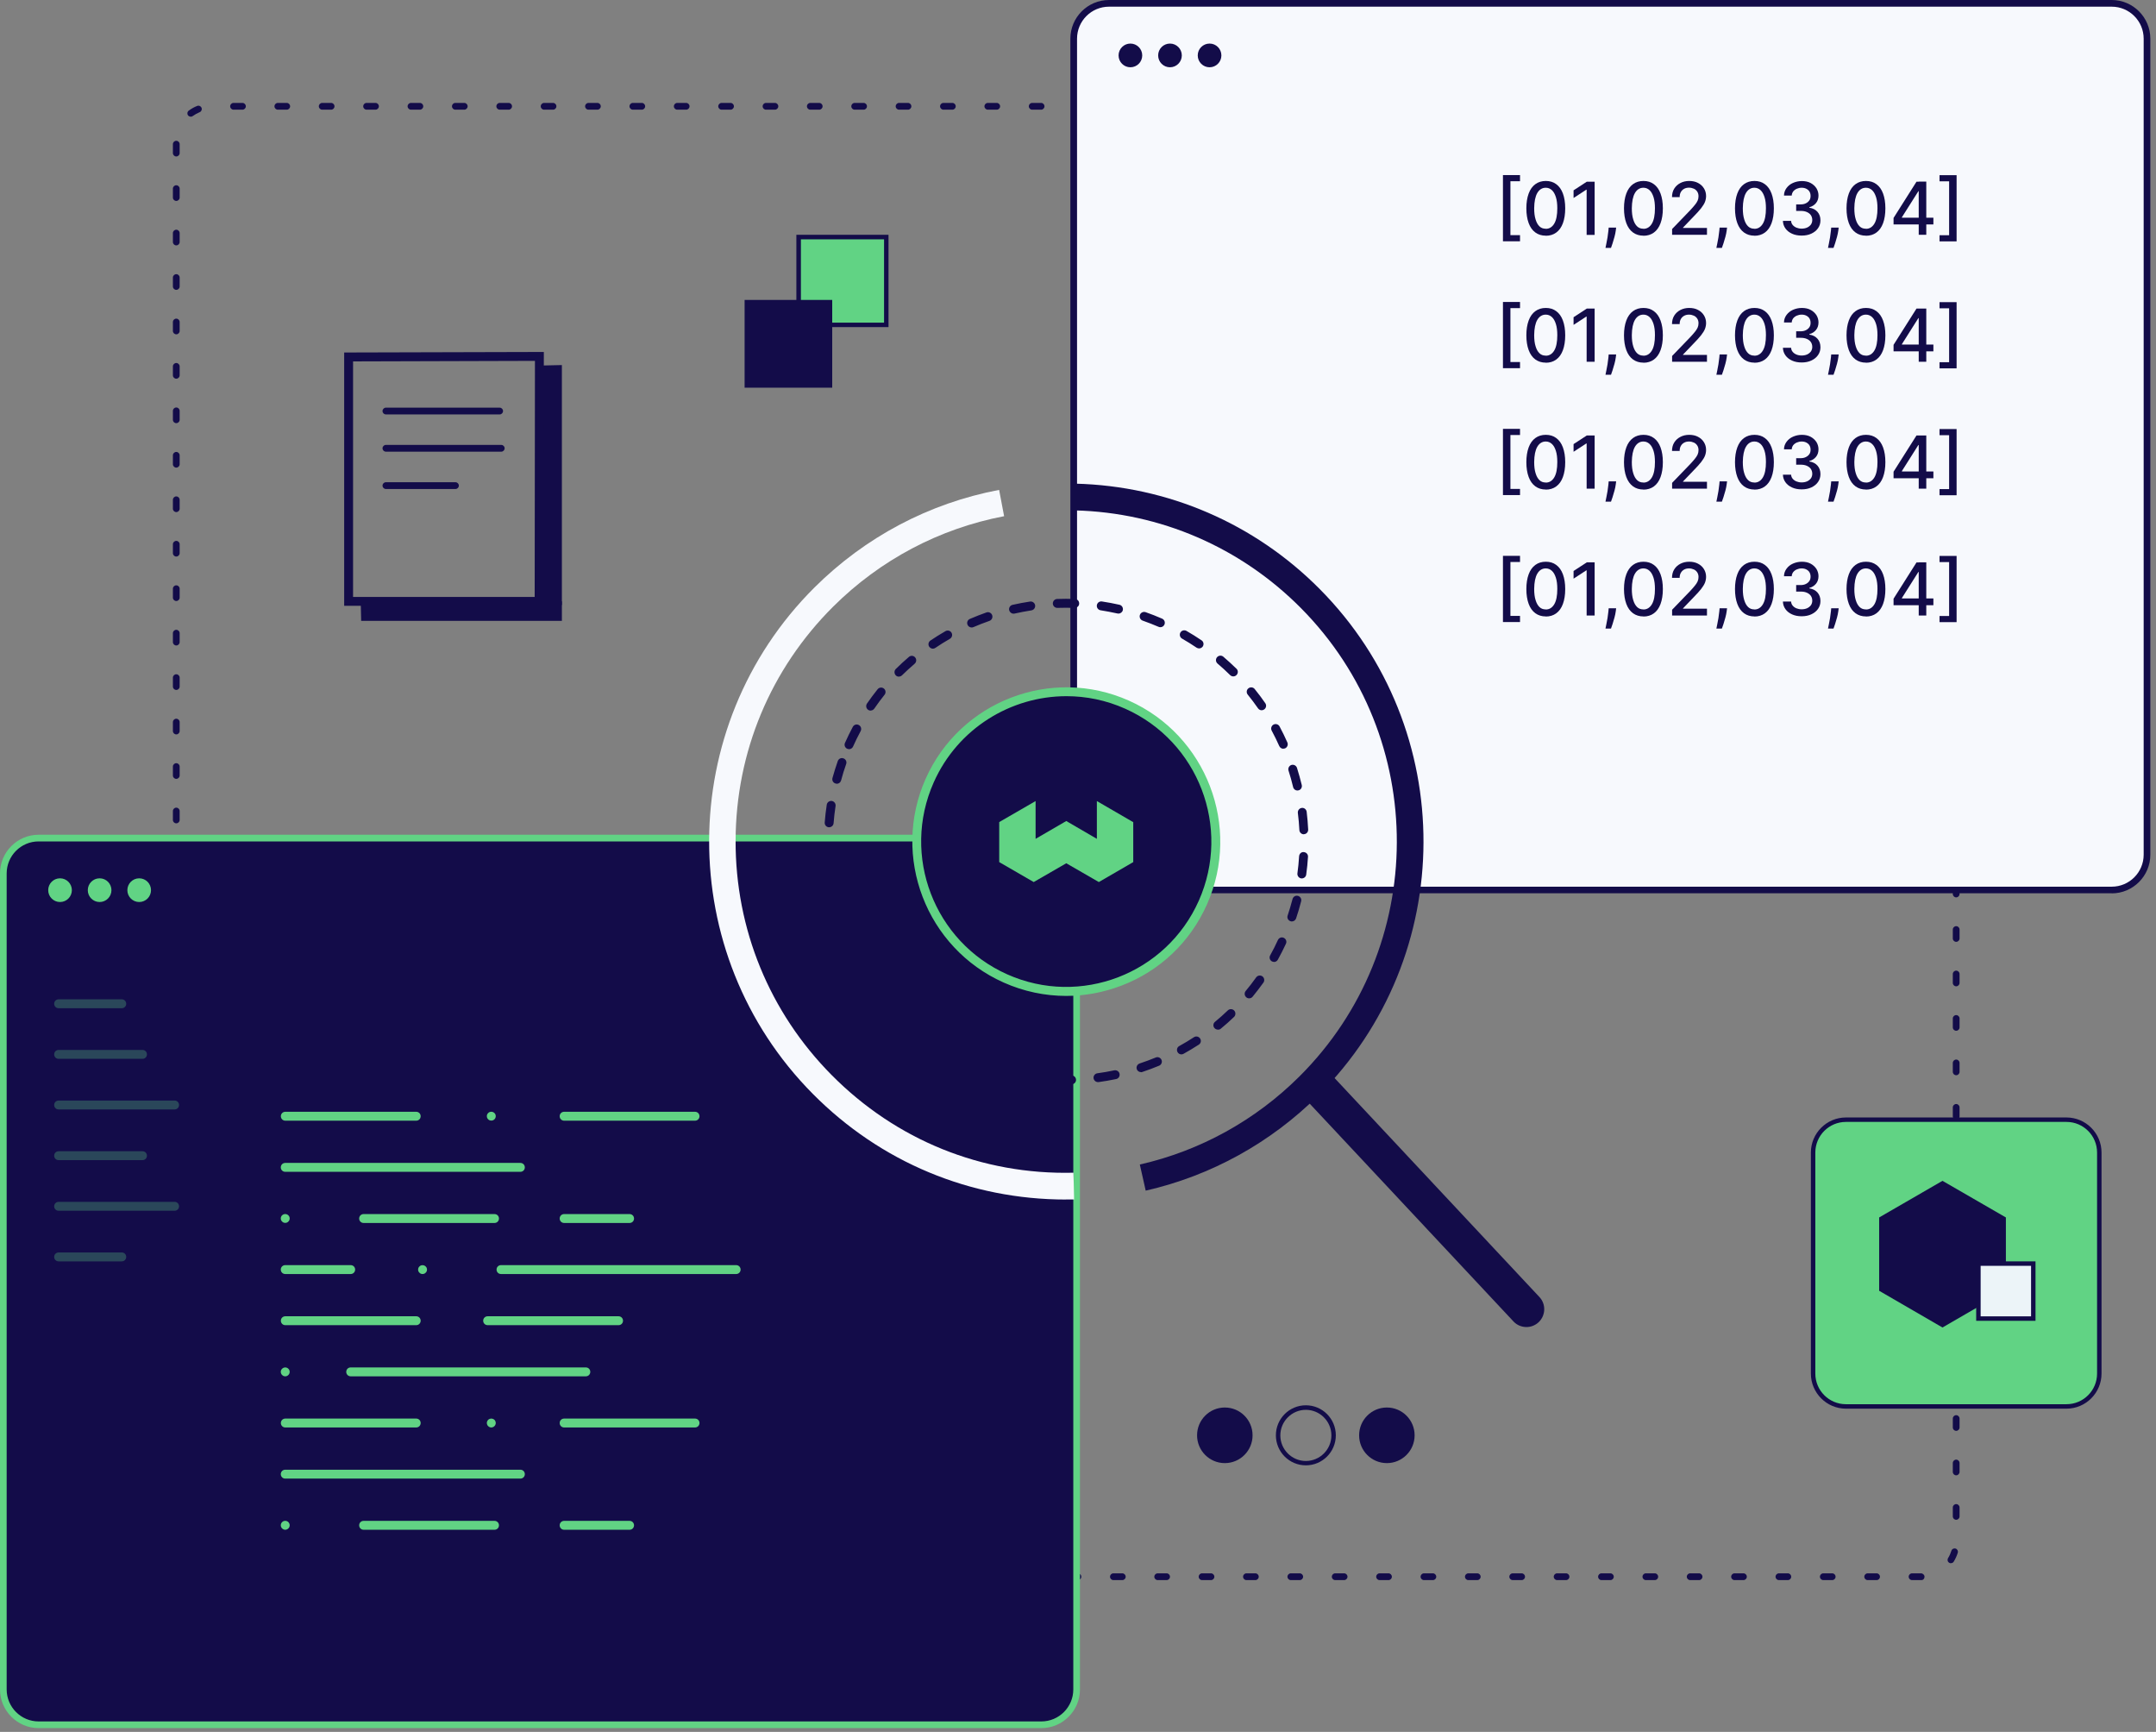 <svg width="254" height="204" viewBox="0 0 254 204" fill="none" xmlns="http://www.w3.org/2000/svg">
<rect x="0" y="0" width="254" height="204" fill="#808080" stroke="none"/>
<path d="M226.362 186.121H225.262C225.042 186.121 224.864 185.942 224.864 185.722C224.864 185.501 225.042 185.323 225.262 185.323H226.31C226.53 185.323 226.729 185.501 226.729 185.722C226.729 185.942 226.582 186.121 226.362 186.121ZM221.081 186.121H220.033C219.813 186.121 219.635 185.942 219.635 185.722C219.635 185.501 219.813 185.323 220.033 185.323H221.081C221.301 185.323 221.479 185.501 221.479 185.722C221.479 185.942 221.301 186.121 221.081 186.121ZM215.853 186.121H214.805C214.585 186.121 214.407 185.942 214.407 185.722C214.407 185.501 214.585 185.323 214.805 185.323H215.853C216.073 185.323 216.251 185.501 216.251 185.722C216.251 185.942 216.073 186.121 215.853 186.121ZM210.624 186.121H209.577C209.357 186.121 209.178 185.942 209.178 185.722C209.178 185.501 209.357 185.323 209.577 185.323H210.624C210.844 185.323 211.023 185.501 211.023 185.722C211.023 185.942 210.844 186.121 210.624 186.121ZM205.396 186.121H204.348C204.128 186.121 203.95 185.942 203.95 185.722C203.95 185.501 204.128 185.323 204.348 185.323H205.396C205.616 185.323 205.794 185.501 205.794 185.722C205.794 185.942 205.616 186.121 205.396 186.121ZM200.168 186.121H199.12C198.9 186.121 198.722 185.942 198.722 185.722C198.722 185.501 198.9 185.323 199.12 185.323H200.168C200.388 185.323 200.566 185.501 200.566 185.722C200.566 185.942 200.388 186.121 200.168 186.121ZM194.95 186.121H193.902C193.682 186.121 193.504 185.942 193.504 185.722C193.504 185.501 193.682 185.323 193.902 185.323H194.95C195.17 185.323 195.348 185.501 195.348 185.722C195.348 185.942 195.17 186.121 194.95 186.121ZM189.721 186.121H188.673C188.453 186.121 188.275 185.942 188.275 185.722C188.275 185.501 188.453 185.323 188.673 185.323H189.721C189.941 185.323 190.119 185.501 190.119 185.722C190.119 185.942 189.941 186.121 189.721 186.121ZM184.493 186.121H183.445C183.225 186.121 183.047 185.942 183.047 185.722C183.047 185.501 183.225 185.323 183.445 185.323H184.493C184.713 185.323 184.891 185.501 184.891 185.722C184.891 185.942 184.713 186.121 184.493 186.121ZM179.264 186.121H178.217C177.997 186.121 177.818 185.942 177.818 185.722C177.818 185.501 177.997 185.323 178.217 185.323H179.264C179.484 185.323 179.663 185.501 179.663 185.722C179.663 185.942 179.484 186.121 179.264 186.121ZM174.036 186.121H172.988C172.768 186.121 172.59 185.942 172.59 185.722C172.59 185.501 172.768 185.323 172.988 185.323H174.036C174.256 185.323 174.434 185.501 174.434 185.722C174.434 185.942 174.256 186.121 174.036 186.121ZM168.808 186.121H167.76C167.54 186.121 167.362 185.942 167.362 185.722C167.362 185.501 167.54 185.323 167.76 185.323H168.808C169.028 185.323 169.206 185.501 169.206 185.722C169.206 185.942 169.028 186.121 168.808 186.121ZM163.579 186.121H162.531C162.311 186.121 162.133 185.942 162.133 185.722C162.133 185.501 162.311 185.323 162.531 185.323H163.579C163.799 185.323 163.977 185.501 163.977 185.722C163.977 185.942 163.799 186.121 163.579 186.121ZM158.351 186.121H157.303C157.083 186.121 156.905 185.942 156.905 185.722C156.905 185.501 157.083 185.323 157.303 185.323H158.351C158.571 185.323 158.749 185.501 158.749 185.722C158.749 185.942 158.571 186.121 158.351 186.121ZM153.122 186.121H152.075C151.855 186.121 151.676 185.942 151.676 185.722C151.676 185.501 151.855 185.323 152.075 185.323H153.122C153.342 185.323 153.52 185.501 153.52 185.722C153.52 185.942 153.342 186.121 153.122 186.121ZM147.894 186.121H146.846C146.626 186.121 146.448 185.942 146.448 185.722C146.448 185.501 146.626 185.323 146.846 185.323H147.894C148.114 185.323 148.292 185.501 148.292 185.722C148.292 185.942 148.114 186.121 147.894 186.121ZM142.666 186.121H141.618C141.398 186.121 141.22 185.942 141.22 185.722C141.22 185.501 141.398 185.323 141.618 185.323H142.666C142.886 185.323 143.064 185.501 143.064 185.722C143.064 185.942 142.886 186.121 142.666 186.121ZM137.437 186.121H136.389C136.169 186.121 135.991 185.942 135.991 185.722C135.991 185.501 136.169 185.323 136.389 185.323H137.437C137.657 185.323 137.835 185.501 137.835 185.722C137.835 185.942 137.657 186.121 137.437 186.121ZM132.219 186.121H131.171C130.951 186.121 130.773 185.942 130.773 185.722C130.773 185.501 130.951 185.323 131.171 185.323H132.219C132.439 185.323 132.617 185.501 132.617 185.722C132.617 185.942 132.439 186.121 132.219 186.121ZM126.991 186.121H125.943C125.723 186.121 125.545 185.942 125.545 185.722C125.545 185.501 125.723 185.323 125.943 185.323H126.991C127.211 185.323 127.389 185.501 127.389 185.722C127.389 185.942 127.211 186.121 126.991 186.121ZM121.762 186.121H120.715C120.495 186.121 120.316 185.942 120.316 185.722C120.316 185.501 120.495 185.323 120.715 185.323H121.762C121.982 185.323 122.16 185.501 122.16 185.722C122.16 185.942 121.982 186.121 121.762 186.121ZM116.534 186.121H115.486C115.266 186.121 115.088 185.942 115.088 185.722C115.088 185.501 115.266 185.323 115.486 185.323H116.534C116.754 185.323 116.932 185.501 116.932 185.722C116.932 185.942 116.754 186.121 116.534 186.121ZM111.305 186.121H110.258C110.038 186.121 109.86 185.942 109.86 185.722C109.86 185.501 110.038 185.323 110.258 185.323H111.305C111.526 185.323 111.704 185.501 111.704 185.722C111.704 185.942 111.526 186.121 111.305 186.121ZM106.077 186.121H105.029C104.809 186.121 104.631 185.942 104.631 185.722C104.631 185.501 104.809 185.323 105.029 185.323H106.077C106.297 185.323 106.475 185.501 106.475 185.722C106.475 185.942 106.297 186.121 106.077 186.121ZM100.849 186.121H99.801C99.581 186.121 99.403 185.942 99.403 185.722C99.403 185.501 99.581 185.323 99.801 185.323H100.849C101.069 185.323 101.247 185.501 101.247 185.722C101.247 185.942 101.069 186.121 100.849 186.121ZM95.62 186.121H94.573C94.352 186.121 94.174 185.942 94.174 185.722C94.174 185.501 94.352 185.323 94.573 185.323H95.62C95.84 185.323 96.018 185.501 96.018 185.722C96.018 185.942 95.84 186.121 95.62 186.121ZM90.392 186.121H89.344C89.124 186.121 88.946 185.942 88.946 185.722C88.946 185.501 89.124 185.323 89.344 185.323H90.392C90.612 185.323 90.79 185.501 90.79 185.722C90.79 185.942 90.612 186.121 90.392 186.121ZM85.163 186.121H84.116C83.896 186.121 83.718 185.942 83.718 185.722C83.718 185.501 83.896 185.323 84.116 185.323H85.163C85.383 185.323 85.562 185.501 85.562 185.722C85.562 185.942 85.383 186.121 85.163 186.121ZM79.935 186.121H78.887C78.667 186.121 78.489 185.942 78.489 185.722C78.489 185.501 78.667 185.323 78.887 185.323H79.935C80.155 185.323 80.333 185.501 80.333 185.722C80.333 185.942 80.155 186.121 79.935 186.121ZM74.707 186.121H73.659C73.439 186.121 73.261 185.942 73.261 185.722C73.261 185.501 73.439 185.323 73.659 185.323H74.707C74.927 185.323 75.105 185.501 75.105 185.722C75.105 185.942 74.927 186.121 74.707 186.121ZM69.489 186.121H68.441C68.221 186.121 68.043 185.942 68.043 185.722C68.043 185.501 68.221 185.323 68.441 185.323H69.489C69.709 185.323 69.887 185.501 69.887 185.722C69.887 185.942 69.709 186.121 69.489 186.121ZM64.26 186.121H63.212C62.992 186.121 62.814 185.942 62.814 185.722C62.814 185.501 62.992 185.323 63.212 185.323H64.26C64.48 185.323 64.658 185.501 64.658 185.722C64.658 185.942 64.48 186.121 64.26 186.121ZM59.032 186.121H57.984C57.764 186.121 57.586 185.942 57.586 185.722C57.586 185.501 57.764 185.323 57.984 185.323H59.032C59.252 185.323 59.43 185.501 59.43 185.722C59.43 185.942 59.252 186.121 59.032 186.121ZM53.803 186.121H52.756C52.536 186.121 52.358 185.942 52.358 185.722C52.358 185.501 52.536 185.323 52.756 185.323H53.803C54.023 185.323 54.202 185.501 54.202 185.722C54.202 185.942 54.023 186.121 53.803 186.121ZM48.575 186.121H47.527C47.307 186.121 47.129 185.942 47.129 185.722C47.129 185.501 47.307 185.323 47.527 185.323H48.575C48.795 185.323 48.973 185.501 48.973 185.722C48.973 185.942 48.795 186.121 48.575 186.121ZM43.347 186.121H42.299C42.079 186.121 41.901 185.942 41.901 185.722C41.901 185.501 42.079 185.323 42.299 185.323H43.347C43.567 185.323 43.745 185.501 43.745 185.722C43.745 185.942 43.567 186.121 43.347 186.121ZM38.118 186.121H37.07C36.85 186.121 36.672 185.942 36.672 185.722C36.672 185.501 36.85 185.323 37.07 185.323H38.118C38.338 185.323 38.516 185.501 38.516 185.722C38.516 185.942 38.338 186.121 38.118 186.121ZM32.89 186.121H31.842C31.622 186.121 31.444 185.942 31.444 185.722C31.444 185.501 31.622 185.323 31.842 185.323H32.89C33.11 185.323 33.288 185.501 33.288 185.722C33.288 185.942 33.11 186.121 32.89 186.121ZM27.661 186.121H26.613C26.393 186.121 26.215 185.942 26.215 185.722C26.215 185.501 26.393 185.323 26.613 185.323H27.661C27.881 185.323 28.059 185.501 28.059 185.722C28.059 185.942 27.881 186.121 27.661 186.121ZM22.58 185.386C22.506 185.386 22.422 185.365 22.36 185.313C22.045 185.092 21.762 184.84 21.511 184.557C21.364 184.389 21.385 184.148 21.542 184.001C21.7 183.854 21.951 183.875 22.098 184.032C22.307 184.273 22.548 184.483 22.8 184.662C22.978 184.788 23.02 185.029 22.904 185.208C22.831 185.323 22.705 185.376 22.58 185.376V185.386ZM229.841 184.137C229.767 184.137 229.694 184.116 229.631 184.074C229.443 183.959 229.39 183.717 229.505 183.528C229.673 183.255 229.799 182.972 229.893 182.668C229.956 182.458 230.176 182.342 230.386 182.405C230.595 182.468 230.71 182.689 230.647 182.899C230.532 183.266 230.375 183.612 230.176 183.938C230.103 184.064 229.977 184.127 229.841 184.127V184.137ZM20.767 180.757C20.547 180.757 20.369 180.579 20.369 180.359V179.309C20.369 179.089 20.547 178.91 20.767 178.91C20.987 178.91 21.165 179.089 21.165 179.309V180.359C21.165 180.579 20.987 180.757 20.767 180.757ZM230.459 179.015C230.239 179.015 230.061 178.837 230.061 178.616V177.567C230.061 177.346 230.239 177.168 230.459 177.168C230.679 177.168 230.857 177.346 230.857 177.567V178.616C230.857 178.837 230.679 179.015 230.459 179.015ZM20.767 175.52C20.547 175.52 20.369 175.342 20.369 175.121V174.072C20.369 173.851 20.547 173.673 20.767 173.673C20.987 173.673 21.165 173.851 21.165 174.072V175.121C21.165 175.342 20.987 175.52 20.767 175.52ZM230.459 173.778C230.239 173.778 230.061 173.599 230.061 173.379V172.329C230.061 172.109 230.239 171.93 230.459 171.93C230.679 171.93 230.857 172.109 230.857 172.329V173.379C230.857 173.599 230.679 173.778 230.459 173.778ZM20.767 170.293C20.547 170.293 20.369 170.115 20.369 169.894V168.845C20.369 168.624 20.547 168.446 20.767 168.446C20.987 168.446 21.165 168.624 21.165 168.845V169.894C21.165 170.115 20.987 170.293 20.767 170.293ZM230.459 168.54C230.239 168.54 230.061 168.362 230.061 168.142V167.092C230.061 166.872 230.239 166.693 230.459 166.693C230.679 166.693 230.857 166.872 230.857 167.092V168.142C230.857 168.362 230.679 168.54 230.459 168.54ZM20.767 165.056C20.547 165.056 20.369 164.877 20.369 164.657V163.607C20.369 163.387 20.547 163.209 20.767 163.209C20.987 163.209 21.165 163.387 21.165 163.607V164.657C21.165 164.877 20.987 165.056 20.767 165.056ZM230.459 163.303C230.239 163.303 230.061 163.125 230.061 162.904V161.855C230.061 161.634 230.239 161.456 230.459 161.456C230.679 161.456 230.857 161.634 230.857 161.855V162.904C230.857 163.125 230.679 163.303 230.459 163.303ZM20.767 159.818C20.547 159.818 20.369 159.64 20.369 159.42V158.37C20.369 158.15 20.547 157.971 20.767 157.971C20.987 157.971 21.165 158.15 21.165 158.37V159.42C21.165 159.64 20.987 159.818 20.767 159.818ZM230.459 158.066C230.239 158.066 230.061 157.887 230.061 157.667V156.617C230.061 156.397 230.239 156.218 230.459 156.218C230.679 156.218 230.857 156.397 230.857 156.617V157.667C230.857 157.887 230.679 158.066 230.459 158.066ZM20.767 154.581C20.547 154.581 20.369 154.403 20.369 154.182V153.133C20.369 152.912 20.547 152.734 20.767 152.734C20.987 152.734 21.165 152.912 21.165 153.133V154.182C21.165 154.403 20.987 154.581 20.767 154.581ZM230.459 152.828C230.239 152.828 230.061 152.65 230.061 152.429V151.38C230.061 151.159 230.239 150.981 230.459 150.981C230.679 150.981 230.857 151.159 230.857 151.38V152.429C230.857 152.65 230.679 152.828 230.459 152.828ZM20.767 149.344C20.547 149.344 20.369 149.165 20.369 148.945V147.895C20.369 147.675 20.547 147.496 20.767 147.496C20.987 147.496 21.165 147.675 21.165 147.895V148.945C21.165 149.165 20.987 149.344 20.767 149.344ZM230.459 147.591C230.239 147.591 230.061 147.412 230.061 147.192V146.142C230.061 145.922 230.239 145.744 230.459 145.744C230.679 145.744 230.857 145.922 230.857 146.142V147.192C230.857 147.412 230.679 147.591 230.459 147.591ZM20.767 144.106C20.547 144.106 20.369 143.928 20.369 143.707V142.658C20.369 142.437 20.547 142.259 20.767 142.259C20.987 142.259 21.165 142.437 21.165 142.658V143.707C21.165 143.928 20.987 144.106 20.767 144.106ZM230.459 142.353C230.239 142.353 230.061 142.175 230.061 141.955V140.905C230.061 140.685 230.239 140.506 230.459 140.506C230.679 140.506 230.857 140.685 230.857 140.905V141.955C230.857 142.175 230.679 142.353 230.459 142.353ZM20.767 138.869C20.547 138.869 20.369 138.69 20.369 138.47V137.42C20.369 137.2 20.547 137.022 20.767 137.022C20.987 137.022 21.165 137.2 21.165 137.42V138.47C21.165 138.69 20.987 138.869 20.767 138.869ZM230.459 137.116C230.239 137.116 230.061 136.938 230.061 136.717V135.668C230.061 135.447 230.239 135.269 230.459 135.269C230.679 135.269 230.857 135.447 230.857 135.668V136.717C230.857 136.938 230.679 137.116 230.459 137.116ZM20.767 133.632C20.547 133.632 20.369 133.453 20.369 133.233V132.183C20.369 131.963 20.547 131.784 20.767 131.784C20.987 131.784 21.165 131.963 21.165 132.183V133.233C21.165 133.453 20.987 133.632 20.767 133.632ZM230.459 131.889C230.239 131.889 230.061 131.711 230.061 131.49V130.441C230.061 130.22 230.239 130.042 230.459 130.042C230.679 130.042 230.857 130.22 230.857 130.441V131.49C230.857 131.711 230.679 131.889 230.459 131.889ZM20.767 128.394C20.547 128.394 20.369 128.216 20.369 127.995V126.946C20.369 126.725 20.547 126.547 20.767 126.547C20.987 126.547 21.165 126.725 21.165 126.946V127.995C21.165 128.216 20.987 128.394 20.767 128.394ZM230.459 126.652C230.239 126.652 230.061 126.473 230.061 126.253V125.203C230.061 124.983 230.239 124.805 230.459 124.805C230.679 124.805 230.857 124.983 230.857 125.203V126.253C230.857 126.473 230.679 126.652 230.459 126.652ZM20.767 123.157C20.547 123.157 20.369 122.978 20.369 122.758V121.708C20.369 121.488 20.547 121.31 20.767 121.31C20.987 121.31 21.165 121.488 21.165 121.708V122.758C21.165 122.978 20.987 123.157 20.767 123.157ZM230.459 121.414C230.239 121.414 230.061 121.236 230.061 121.016V119.966C230.061 119.746 230.239 119.567 230.459 119.567C230.679 119.567 230.857 119.746 230.857 119.966V121.016C230.857 121.236 230.679 121.414 230.459 121.414ZM20.767 117.919C20.547 117.919 20.369 117.741 20.369 117.521V116.471C20.369 116.251 20.547 116.072 20.767 116.072C20.987 116.072 21.165 116.251 21.165 116.471V117.521C21.165 117.741 20.987 117.919 20.767 117.919ZM230.459 116.177C230.239 116.177 230.061 115.999 230.061 115.778V114.729C230.061 114.508 230.239 114.33 230.459 114.33C230.679 114.33 230.857 114.508 230.857 114.729V115.778C230.857 115.999 230.679 116.177 230.459 116.177ZM20.767 112.682C20.547 112.682 20.369 112.504 20.369 112.283V111.234C20.369 111.013 20.547 110.835 20.767 110.835C20.987 110.835 21.165 111.013 21.165 111.234V112.283C21.165 112.504 20.987 112.682 20.767 112.682ZM230.459 110.94C230.239 110.94 230.061 110.761 230.061 110.541V109.491C230.061 109.271 230.239 109.092 230.459 109.092C230.679 109.092 230.857 109.271 230.857 109.491V110.541C230.857 110.761 230.679 110.94 230.459 110.94ZM20.767 107.455C20.547 107.455 20.369 107.277 20.369 107.056V106.007C20.369 105.786 20.547 105.608 20.767 105.608C20.987 105.608 21.165 105.786 21.165 106.007V107.056C21.165 107.277 20.987 107.455 20.767 107.455ZM230.459 105.702C230.239 105.702 230.061 105.524 230.061 105.304V104.254C230.061 104.034 230.239 103.855 230.459 103.855C230.679 103.855 230.857 104.034 230.857 104.254V105.304C230.857 105.524 230.679 105.702 230.459 105.702ZM20.767 102.218C20.547 102.218 20.369 102.039 20.369 101.819V100.769C20.369 100.549 20.547 100.371 20.767 100.371C20.987 100.371 21.165 100.549 21.165 100.769V101.819C21.165 102.039 20.987 102.218 20.767 102.218ZM230.459 100.465C230.239 100.465 230.061 100.287 230.061 100.066V99.017C230.061 98.796 230.239 98.618 230.459 98.618C230.679 98.618 230.857 98.796 230.857 99.017V100.066C230.857 100.287 230.679 100.465 230.459 100.465ZM20.767 96.98C20.547 96.98 20.369 96.802 20.369 96.582V95.532C20.369 95.312 20.547 95.133 20.767 95.133C20.987 95.133 21.165 95.312 21.165 95.532V96.582C21.165 96.802 20.987 96.98 20.767 96.98ZM230.459 95.228C230.239 95.228 230.061 95.049 230.061 94.829V93.779C230.061 93.559 230.239 93.38 230.459 93.38C230.679 93.38 230.857 93.559 230.857 93.779V94.829C230.857 95.049 230.679 95.228 230.459 95.228ZM20.767 91.743C20.547 91.743 20.369 91.565 20.369 91.344V90.295C20.369 90.074 20.547 89.896 20.767 89.896C20.987 89.896 21.165 90.074 21.165 90.295V91.344C21.165 91.565 20.987 91.743 20.767 91.743ZM230.459 89.99C230.239 89.99 230.061 89.812 230.061 89.591V88.542C230.061 88.321 230.239 88.143 230.459 88.143C230.679 88.143 230.857 88.321 230.857 88.542V89.591C230.857 89.812 230.679 89.99 230.459 89.99ZM20.767 86.506C20.547 86.506 20.369 86.327 20.369 86.107V85.057C20.369 84.837 20.547 84.658 20.767 84.658C20.987 84.658 21.165 84.837 21.165 85.057V86.107C21.165 86.327 20.987 86.506 20.767 86.506ZM230.459 84.753C230.239 84.753 230.061 84.574 230.061 84.354V83.304C230.061 83.084 230.239 82.906 230.459 82.906C230.679 82.906 230.857 83.084 230.857 83.304V84.354C230.857 84.574 230.679 84.753 230.459 84.753ZM20.767 81.268C20.547 81.268 20.369 81.09 20.369 80.869V79.82C20.369 79.599 20.547 79.421 20.767 79.421C20.987 79.421 21.165 79.599 21.165 79.82V80.869C21.165 81.09 20.987 81.268 20.767 81.268ZM230.459 79.516C230.239 79.516 230.061 79.337 230.061 79.117V78.067C230.061 77.847 230.239 77.668 230.459 77.668C230.679 77.668 230.857 77.847 230.857 78.067V79.117C230.857 79.337 230.679 79.516 230.459 79.516ZM20.767 76.031C20.547 76.031 20.369 75.853 20.369 75.632V74.582C20.369 74.362 20.547 74.184 20.767 74.184C20.987 74.184 21.165 74.362 21.165 74.582V75.632C21.165 75.853 20.987 76.031 20.767 76.031ZM230.459 74.278C230.239 74.278 230.061 74.1 230.061 73.879V72.83C230.061 72.609 230.239 72.431 230.459 72.431C230.679 72.431 230.857 72.609 230.857 72.83V73.879C230.857 74.1 230.679 74.278 230.459 74.278ZM20.767 70.793C20.547 70.793 20.369 70.615 20.369 70.395V69.345C20.369 69.125 20.547 68.946 20.767 68.946C20.987 68.946 21.165 69.125 21.165 69.345V70.395C21.165 70.615 20.987 70.793 20.767 70.793ZM230.459 69.051C230.239 69.051 230.061 68.873 230.061 68.652V67.603C230.061 67.382 230.239 67.204 230.459 67.204C230.679 67.204 230.857 67.382 230.857 67.603V68.652C230.857 68.873 230.679 69.051 230.459 69.051ZM20.767 65.556C20.547 65.556 20.369 65.378 20.369 65.157V64.108C20.369 63.887 20.547 63.709 20.767 63.709C20.987 63.709 21.165 63.887 21.165 64.108V65.157C21.165 65.378 20.987 65.556 20.767 65.556ZM230.459 63.814C230.239 63.814 230.061 63.635 230.061 63.415V62.365C230.061 62.145 230.239 61.967 230.459 61.967C230.679 61.967 230.857 62.145 230.857 62.365V63.415C230.857 63.635 230.679 63.814 230.459 63.814ZM20.767 60.319C20.547 60.319 20.369 60.14 20.369 59.92V58.87C20.369 58.65 20.547 58.471 20.767 58.471C20.987 58.471 21.165 58.65 21.165 58.87V59.92C21.165 60.14 20.987 60.319 20.767 60.319ZM230.459 58.577C230.239 58.577 230.061 58.398 230.061 58.178V57.128C230.061 56.908 230.239 56.729 230.459 56.729C230.679 56.729 230.857 56.908 230.857 57.128V58.178C230.857 58.398 230.679 58.577 230.459 58.577ZM20.767 55.081C20.547 55.081 20.369 54.903 20.369 54.682V53.633C20.369 53.413 20.547 53.234 20.767 53.234C20.987 53.234 21.165 53.413 21.165 53.633V54.682C21.165 54.903 20.987 55.081 20.767 55.081ZM230.459 53.339C230.239 53.339 230.061 53.161 230.061 52.94V51.891C230.061 51.67 230.239 51.492 230.459 51.492C230.679 51.492 230.857 51.67 230.857 51.891V52.94C230.857 53.161 230.679 53.339 230.459 53.339ZM20.767 49.844C20.547 49.844 20.369 49.666 20.369 49.445V48.396C20.369 48.175 20.547 47.997 20.767 47.997C20.987 47.997 21.165 48.175 21.165 48.396V49.445C21.165 49.666 20.987 49.844 20.767 49.844ZM230.459 48.102C230.239 48.102 230.061 47.923 230.061 47.703V46.653C230.061 46.433 230.239 46.255 230.459 46.255C230.679 46.255 230.857 46.433 230.857 46.653V47.703C230.857 47.923 230.679 48.102 230.459 48.102ZM20.767 44.607C20.547 44.607 20.369 44.428 20.369 44.208V43.158C20.369 42.938 20.547 42.759 20.767 42.759C20.987 42.759 21.165 42.938 21.165 43.158V44.208C21.165 44.428 20.987 44.607 20.767 44.607ZM230.459 42.864C230.239 42.864 230.061 42.686 230.061 42.465V41.416C230.061 41.196 230.239 41.017 230.459 41.017C230.679 41.017 230.857 41.196 230.857 41.416V42.465C230.857 42.686 230.679 42.864 230.459 42.864ZM20.767 39.38C20.547 39.38 20.369 39.201 20.369 38.981V37.931C20.369 37.711 20.547 37.532 20.767 37.532C20.987 37.532 21.165 37.711 21.165 37.931V38.981C21.165 39.201 20.987 39.38 20.767 39.38ZM230.459 37.627C230.239 37.627 230.061 37.449 230.061 37.228V36.179C230.061 35.958 230.239 35.78 230.459 35.78C230.679 35.78 230.857 35.958 230.857 36.179V37.228C230.857 37.449 230.679 37.627 230.459 37.627ZM20.767 34.142C20.547 34.142 20.369 33.964 20.369 33.743V32.694C20.369 32.474 20.547 32.295 20.767 32.295C20.987 32.295 21.165 32.474 21.165 32.694V33.743C21.165 33.964 20.987 34.142 20.767 34.142ZM230.459 32.39C230.239 32.39 230.061 32.211 230.061 31.991V30.941C230.061 30.721 230.239 30.542 230.459 30.542C230.679 30.542 230.857 30.721 230.857 30.941V31.991C230.857 32.211 230.679 32.39 230.459 32.39ZM20.767 28.905C20.547 28.905 20.369 28.727 20.369 28.506V27.457C20.369 27.236 20.547 27.058 20.767 27.058C20.987 27.058 21.165 27.236 21.165 27.457V28.506C21.165 28.727 20.987 28.905 20.767 28.905ZM230.459 27.152C230.239 27.152 230.061 26.974 230.061 26.753V25.704C230.061 25.483 230.239 25.305 230.459 25.305C230.679 25.305 230.857 25.483 230.857 25.704V26.753C230.857 26.974 230.679 27.152 230.459 27.152ZM20.767 23.668C20.547 23.668 20.369 23.489 20.369 23.269V22.219C20.369 21.999 20.547 21.82 20.767 21.82C20.987 21.82 21.165 21.999 21.165 22.219V23.269C21.165 23.489 20.987 23.668 20.767 23.668ZM230.459 21.915C230.239 21.915 230.061 21.736 230.061 21.516V20.466C230.061 20.246 230.239 20.068 230.459 20.068C230.679 20.068 230.857 20.246 230.857 20.466V21.516C230.857 21.736 230.679 21.915 230.459 21.915ZM20.767 18.43C20.547 18.43 20.369 18.252 20.369 18.031V16.982C20.369 16.761 20.547 16.583 20.767 16.583C20.987 16.583 21.165 16.761 21.165 16.982V18.031C21.165 18.252 20.987 18.43 20.767 18.43ZM230.448 16.677C230.249 16.677 230.082 16.53 230.061 16.321C230.029 16.006 229.956 15.691 229.851 15.397C229.778 15.187 229.883 14.967 230.082 14.893C230.291 14.82 230.511 14.925 230.585 15.124C230.71 15.481 230.805 15.859 230.836 16.237C230.857 16.457 230.7 16.646 230.48 16.667C230.469 16.667 230.459 16.667 230.438 16.667L230.448 16.677ZM22.464 13.739C22.349 13.739 22.223 13.686 22.15 13.581C22.024 13.403 22.056 13.161 22.234 13.035C22.538 12.805 22.873 12.616 23.229 12.479C23.428 12.395 23.659 12.49 23.743 12.7C23.826 12.899 23.732 13.13 23.523 13.214C23.229 13.34 22.957 13.487 22.695 13.676C22.622 13.728 22.538 13.749 22.464 13.749V13.739ZM227.2 13.014C227.2 13.014 227.148 13.014 227.116 13.014C226.855 12.962 226.582 12.931 226.31 12.931H226.153C225.932 12.931 225.754 12.752 225.754 12.532C225.754 12.311 225.932 12.133 226.153 12.133H226.31C226.634 12.133 226.97 12.164 227.284 12.238C227.494 12.28 227.63 12.5 227.588 12.71C227.546 12.889 227.389 13.014 227.2 13.014ZM221.972 12.92H220.924C220.704 12.92 220.526 12.742 220.526 12.521C220.526 12.301 220.704 12.122 220.924 12.122H221.972C222.192 12.122 222.37 12.301 222.37 12.521C222.37 12.742 222.192 12.92 221.972 12.92ZM216.754 12.92H215.706C215.486 12.92 215.308 12.742 215.308 12.521C215.308 12.301 215.486 12.122 215.706 12.122H216.754C216.974 12.122 217.152 12.301 217.152 12.521C217.152 12.742 216.974 12.92 216.754 12.92ZM211.526 12.92H210.478C210.258 12.92 210.08 12.742 210.08 12.521C210.08 12.301 210.258 12.122 210.478 12.122H211.526C211.746 12.122 211.924 12.301 211.924 12.521C211.924 12.742 211.746 12.92 211.526 12.92ZM206.297 12.92H205.249C205.029 12.92 204.851 12.742 204.851 12.521C204.851 12.301 205.029 12.122 205.249 12.122H206.297C206.517 12.122 206.695 12.301 206.695 12.521C206.695 12.742 206.517 12.92 206.297 12.92ZM201.069 12.92H200.021C199.801 12.92 199.623 12.742 199.623 12.521C199.623 12.301 199.801 12.122 200.021 12.122H201.069C201.289 12.122 201.467 12.301 201.467 12.521C201.467 12.742 201.289 12.92 201.069 12.92ZM195.84 12.92H194.792C194.572 12.92 194.394 12.742 194.394 12.521C194.394 12.301 194.572 12.122 194.792 12.122H195.84C196.06 12.122 196.238 12.301 196.238 12.521C196.238 12.742 196.06 12.92 195.84 12.92ZM190.612 12.92H189.564C189.344 12.92 189.166 12.742 189.166 12.521C189.166 12.301 189.344 12.122 189.564 12.122H190.612C190.832 12.122 191.01 12.301 191.01 12.521C191.01 12.742 190.832 12.92 190.612 12.92ZM185.383 12.92H184.336C184.116 12.92 183.938 12.742 183.938 12.521C183.938 12.301 184.116 12.122 184.336 12.122H185.383C185.603 12.122 185.782 12.301 185.782 12.521C185.782 12.742 185.603 12.92 185.383 12.92ZM180.155 12.92H179.107C178.887 12.92 178.709 12.742 178.709 12.521C178.709 12.301 178.887 12.122 179.107 12.122H180.155C180.375 12.122 180.553 12.301 180.553 12.521C180.553 12.742 180.375 12.92 180.155 12.92ZM174.927 12.92H173.879C173.659 12.92 173.481 12.742 173.481 12.521C173.481 12.301 173.659 12.122 173.879 12.122H174.927C175.147 12.122 175.325 12.301 175.325 12.521C175.325 12.742 175.147 12.92 174.927 12.92ZM169.698 12.92H168.65C168.43 12.92 168.252 12.742 168.252 12.521C168.252 12.301 168.43 12.122 168.65 12.122H169.698C169.918 12.122 170.096 12.301 170.096 12.521C170.096 12.742 169.918 12.92 169.698 12.92ZM164.47 12.92H163.422C163.202 12.92 163.024 12.742 163.024 12.521C163.024 12.301 163.202 12.122 163.422 12.122H164.47C164.69 12.122 164.868 12.301 164.868 12.521C164.868 12.742 164.69 12.92 164.47 12.92ZM159.241 12.92H158.194C157.974 12.92 157.795 12.742 157.795 12.521C157.795 12.301 157.974 12.122 158.194 12.122H159.241C159.461 12.122 159.64 12.301 159.64 12.521C159.64 12.742 159.461 12.92 159.241 12.92ZM154.023 12.92H152.976C152.756 12.92 152.577 12.742 152.577 12.521C152.577 12.301 152.756 12.122 152.976 12.122H154.023C154.243 12.122 154.422 12.301 154.422 12.521C154.422 12.742 154.243 12.92 154.023 12.92ZM148.795 12.92H147.747C147.527 12.92 147.349 12.742 147.349 12.521C147.349 12.301 147.527 12.122 147.747 12.122H148.795C149.015 12.122 149.193 12.301 149.193 12.521C149.193 12.742 149.015 12.92 148.795 12.92ZM143.567 12.92H142.519C142.299 12.92 142.121 12.742 142.121 12.521C142.121 12.301 142.299 12.122 142.519 12.122H143.567C143.787 12.122 143.965 12.301 143.965 12.521C143.965 12.742 143.787 12.92 143.567 12.92ZM138.338 12.92H137.29C137.07 12.92 136.892 12.742 136.892 12.521C136.892 12.301 137.07 12.122 137.29 12.122H138.338C138.558 12.122 138.736 12.301 138.736 12.521C138.736 12.742 138.558 12.92 138.338 12.92ZM133.11 12.92H132.062C131.842 12.92 131.664 12.742 131.664 12.521C131.664 12.301 131.842 12.122 132.062 12.122H133.11C133.33 12.122 133.508 12.301 133.508 12.521C133.508 12.742 133.33 12.92 133.11 12.92ZM127.881 12.92H126.834C126.614 12.92 126.435 12.742 126.435 12.521C126.435 12.301 126.614 12.122 126.834 12.122H127.881C128.101 12.122 128.28 12.301 128.28 12.521C128.28 12.742 128.101 12.92 127.881 12.92ZM122.653 12.92H121.605C121.385 12.92 121.207 12.742 121.207 12.521C121.207 12.301 121.385 12.122 121.605 12.122H122.653C122.873 12.122 123.051 12.301 123.051 12.521C123.051 12.742 122.873 12.92 122.653 12.92ZM117.425 12.92H116.377C116.157 12.92 115.979 12.742 115.979 12.521C115.979 12.301 116.157 12.122 116.377 12.122H117.425C117.645 12.122 117.823 12.301 117.823 12.521C117.823 12.742 117.645 12.92 117.425 12.92ZM112.196 12.92H111.148C110.928 12.92 110.75 12.742 110.75 12.521C110.75 12.301 110.928 12.122 111.148 12.122H112.196C112.416 12.122 112.594 12.301 112.594 12.521C112.594 12.742 112.416 12.92 112.196 12.92ZM106.968 12.92H105.92C105.7 12.92 105.522 12.742 105.522 12.521C105.522 12.301 105.7 12.122 105.92 12.122H106.968C107.188 12.122 107.366 12.301 107.366 12.521C107.366 12.742 107.188 12.92 106.968 12.92ZM101.739 12.92H100.691C100.471 12.92 100.293 12.742 100.293 12.521C100.293 12.301 100.471 12.122 100.691 12.122H101.739C101.959 12.122 102.137 12.301 102.137 12.521C102.137 12.742 101.959 12.92 101.739 12.92ZM96.511 12.92H95.463C95.243 12.92 95.065 12.742 95.065 12.521C95.065 12.301 95.243 12.122 95.463 12.122H96.511C96.731 12.122 96.909 12.301 96.909 12.521C96.909 12.742 96.731 12.92 96.511 12.92ZM91.293 12.92H90.245C90.025 12.92 89.847 12.742 89.847 12.521C89.847 12.301 90.025 12.122 90.245 12.122H91.293C91.513 12.122 91.691 12.301 91.691 12.521C91.691 12.742 91.513 12.92 91.293 12.92ZM86.064 12.92H85.017C84.797 12.92 84.619 12.742 84.619 12.521C84.619 12.301 84.797 12.122 85.017 12.122H86.064C86.284 12.122 86.463 12.301 86.463 12.521C86.463 12.742 86.284 12.92 86.064 12.92ZM80.836 12.92H79.788C79.568 12.92 79.39 12.742 79.39 12.521C79.39 12.301 79.568 12.122 79.788 12.122H80.836C81.056 12.122 81.234 12.301 81.234 12.521C81.234 12.742 81.056 12.92 80.836 12.92ZM75.608 12.92H74.56C74.34 12.92 74.162 12.742 74.162 12.521C74.162 12.301 74.34 12.122 74.56 12.122H75.608C75.828 12.122 76.006 12.301 76.006 12.521C76.006 12.742 75.828 12.92 75.608 12.92ZM70.379 12.92H69.332C69.111 12.92 68.933 12.742 68.933 12.521C68.933 12.301 69.111 12.122 69.332 12.122H70.379C70.599 12.122 70.777 12.301 70.777 12.521C70.777 12.742 70.599 12.92 70.379 12.92ZM65.151 12.92H64.103C63.883 12.92 63.705 12.742 63.705 12.521C63.705 12.301 63.883 12.122 64.103 12.122H65.151C65.371 12.122 65.549 12.301 65.549 12.521C65.549 12.742 65.371 12.92 65.151 12.92ZM59.922 12.92H58.875C58.655 12.92 58.477 12.742 58.477 12.521C58.477 12.301 58.655 12.122 58.875 12.122H59.922C60.142 12.122 60.321 12.301 60.321 12.521C60.321 12.742 60.142 12.92 59.922 12.92ZM54.694 12.92H53.646C53.426 12.92 53.248 12.742 53.248 12.521C53.248 12.301 53.426 12.122 53.646 12.122H54.694C54.914 12.122 55.092 12.301 55.092 12.521C55.092 12.742 54.914 12.92 54.694 12.92ZM49.466 12.92H48.418C48.198 12.92 48.02 12.742 48.02 12.521C48.02 12.301 48.198 12.122 48.418 12.122H49.466C49.686 12.122 49.864 12.301 49.864 12.521C49.864 12.742 49.686 12.92 49.466 12.92ZM44.237 12.92H43.189C42.969 12.92 42.791 12.742 42.791 12.521C42.791 12.301 42.969 12.122 43.189 12.122H44.237C44.457 12.122 44.635 12.301 44.635 12.521C44.635 12.742 44.457 12.92 44.237 12.92ZM39.009 12.92H37.961C37.741 12.92 37.563 12.742 37.563 12.521C37.563 12.301 37.741 12.122 37.961 12.122H39.009C39.229 12.122 39.407 12.301 39.407 12.521C39.407 12.742 39.229 12.92 39.009 12.92ZM33.78 12.92H32.733C32.513 12.92 32.334 12.742 32.334 12.521C32.334 12.301 32.513 12.122 32.733 12.122H33.78C34 12.122 34.178 12.301 34.178 12.521C34.178 12.742 34 12.92 33.78 12.92ZM28.562 12.92H27.515C27.295 12.92 27.116 12.742 27.116 12.521C27.116 12.301 27.295 12.122 27.515 12.122H28.562C28.782 12.122 28.961 12.301 28.961 12.521C28.961 12.742 28.782 12.92 28.562 12.92Z" fill="#130C49"/>
<path d="M122.685 98.722H4.538C2.246 98.722 0.388 100.583 0.388 102.878V199.009C0.388 201.304 2.246 203.165 4.538 203.165H122.685C124.977 203.165 126.834 201.304 126.834 199.009V102.878C126.834 100.583 124.977 98.722 122.685 98.722Z" fill="#130C49"/>
<path d="M122.685 203.554H4.547C2.043 203.554 0 201.507 0 198.999V102.879C0 100.371 2.043 98.324 4.547 98.324H122.685C125.189 98.324 127.232 100.371 127.232 102.879V198.999C127.232 201.507 125.189 203.554 122.685 203.554ZM4.547 99.111C2.473 99.111 0.786 100.801 0.786 102.879V198.999C0.786 201.077 2.473 202.767 4.547 202.767H122.685C124.759 202.767 126.446 201.077 126.446 198.999V102.879C126.446 100.801 124.759 99.111 122.685 99.111H4.547Z" fill="#61D384"/>
<path d="M49.035 132.006H33.612C33.319 132.006 33.088 131.775 33.088 131.481C33.088 131.187 33.319 130.956 33.612 130.956H49.035C49.329 130.956 49.559 131.187 49.559 131.481C49.559 131.775 49.329 132.006 49.035 132.006Z" fill="#61D384"/>
<path d="M81.883 132.006H66.46C66.166 132.006 65.936 131.775 65.936 131.481C65.936 131.187 66.166 130.956 66.46 130.956H81.883C82.176 130.956 82.407 131.187 82.407 131.481C82.407 131.775 82.176 132.006 81.883 132.006Z" fill="#61D384"/>
<path d="M57.88 131.995C57.744 131.995 57.608 131.943 57.514 131.848C57.409 131.743 57.356 131.617 57.356 131.47C57.356 131.334 57.409 131.197 57.514 131.103C57.702 130.904 58.048 130.904 58.247 131.103C58.352 131.197 58.404 131.334 58.404 131.47C58.404 131.617 58.352 131.743 58.247 131.848C58.153 131.943 58.017 131.995 57.88 131.995Z" fill="#61D384"/>
<path d="M49.035 168.142H33.612C33.319 168.142 33.088 167.911 33.088 167.618C33.088 167.324 33.319 167.093 33.612 167.093H49.035C49.329 167.093 49.559 167.324 49.559 167.618C49.559 167.911 49.329 168.142 49.035 168.142Z" fill="#61D384"/>
<path d="M81.883 168.142H66.46C66.166 168.142 65.936 167.911 65.936 167.618C65.936 167.324 66.166 167.093 66.46 167.093H81.883C82.176 167.093 82.407 167.324 82.407 167.618C82.407 167.911 82.176 168.142 81.883 168.142Z" fill="#61D384"/>
<path d="M57.88 168.142C57.807 168.142 57.744 168.121 57.681 168.1C57.618 168.069 57.556 168.037 57.514 167.985C57.461 167.932 57.419 167.88 57.398 167.817C57.367 167.754 57.356 167.68 57.356 167.618C57.356 167.544 57.356 167.481 57.398 167.418C57.419 167.355 57.461 167.292 57.514 167.24C57.556 167.198 57.618 167.156 57.681 167.135C57.807 167.082 57.954 167.082 58.079 167.135C58.142 167.156 58.205 167.198 58.247 167.24C58.299 167.292 58.341 167.345 58.362 167.418C58.394 167.481 58.404 167.544 58.404 167.618C58.404 167.68 58.394 167.754 58.362 167.817C58.341 167.88 58.299 167.932 58.247 167.985C58.205 168.037 58.142 168.069 58.079 168.1C58.017 168.121 57.954 168.142 57.88 168.142Z" fill="#61D384"/>
<path d="M49.035 156.092H33.612C33.319 156.092 33.088 155.861 33.088 155.567C33.088 155.274 33.319 155.043 33.612 155.043H49.035C49.329 155.043 49.559 155.274 49.559 155.567C49.559 155.861 49.329 156.092 49.035 156.092Z" fill="#61D384"/>
<path d="M72.873 156.092H57.449C57.156 156.092 56.925 155.861 56.925 155.567C56.925 155.274 57.156 155.043 57.449 155.043H72.873C73.166 155.043 73.397 155.274 73.397 155.567C73.397 155.861 73.166 156.092 72.873 156.092Z" fill="#61D384"/>
<path d="M58.26 144.055H42.837C42.543 144.055 42.313 143.824 42.313 143.53C42.313 143.236 42.543 143.005 42.837 143.005H58.26C58.553 143.005 58.784 143.236 58.784 143.53C58.784 143.824 58.553 144.055 58.26 144.055Z" fill="#61D384"/>
<path d="M74.172 144.055H66.46C66.167 144.055 65.936 143.824 65.936 143.53C65.936 143.236 66.167 143.005 66.46 143.005H74.172C74.465 143.005 74.696 143.236 74.696 143.53C74.696 143.824 74.465 144.055 74.172 144.055Z" fill="#61D384"/>
<path d="M33.603 144.044C33.467 144.044 33.331 143.992 33.237 143.887C33.132 143.792 33.08 143.666 33.08 143.519C33.08 143.457 33.08 143.383 33.121 143.32C33.142 143.257 33.184 143.194 33.237 143.152C33.425 142.953 33.771 142.953 33.97 143.152C34.075 143.247 34.127 143.383 34.127 143.519C34.127 143.593 34.117 143.656 34.086 143.719C34.065 143.782 34.023 143.845 33.97 143.887C33.876 143.992 33.74 144.044 33.603 144.044Z" fill="#61D384"/>
<path d="M58.26 180.192H42.837C42.543 180.192 42.313 179.961 42.313 179.667C42.313 179.373 42.543 179.142 42.837 179.142H58.26C58.553 179.142 58.784 179.373 58.784 179.667C58.784 179.961 58.553 180.192 58.26 180.192Z" fill="#61D384"/>
<path d="M74.172 180.192H66.46C66.167 180.192 65.936 179.961 65.936 179.667C65.936 179.373 66.167 179.142 66.46 179.142H74.172C74.465 179.142 74.696 179.373 74.696 179.667C74.696 179.961 74.465 180.192 74.172 180.192Z" fill="#61D384"/>
<path d="M33.603 180.192C33.467 180.192 33.331 180.129 33.237 180.034C33.132 179.929 33.08 179.803 33.08 179.667C33.08 179.52 33.132 179.394 33.237 179.289C33.425 179.09 33.782 179.09 33.97 179.289C34.075 179.394 34.127 179.52 34.127 179.667C34.127 179.73 34.117 179.803 34.086 179.866C34.065 179.929 34.023 179.982 33.97 180.034C33.876 180.129 33.74 180.192 33.603 180.192Z" fill="#61D384"/>
<path d="M61.307 138.029H33.603C33.31 138.029 33.08 137.798 33.08 137.505C33.08 137.211 33.31 136.98 33.603 136.98H61.307C61.6 136.98 61.831 137.211 61.831 137.505C61.831 137.798 61.6 138.029 61.307 138.029Z" fill="#61D384"/>
<path d="M61.307 174.166H33.603C33.31 174.166 33.08 173.935 33.08 173.641C33.08 173.348 33.31 173.117 33.603 173.117H61.307C61.6 173.117 61.831 173.348 61.831 173.641C61.831 173.935 61.6 174.166 61.307 174.166Z" fill="#61D384"/>
<path d="M33.603 162.117C33.467 162.117 33.331 162.065 33.237 161.96C33.184 161.918 33.142 161.855 33.121 161.792C33.09 161.729 33.08 161.666 33.08 161.593C33.08 161.519 33.08 161.456 33.121 161.393C33.142 161.33 33.184 161.267 33.237 161.225C33.425 161.026 33.771 161.015 33.97 161.225C34.023 161.267 34.065 161.33 34.086 161.393C34.117 161.456 34.127 161.519 34.127 161.593C34.127 161.666 34.117 161.729 34.086 161.792C34.065 161.855 34.023 161.918 33.97 161.96C33.876 162.065 33.74 162.117 33.603 162.117Z" fill="#61D384"/>
<path d="M69.018 162.118H41.315C41.022 162.118 40.791 161.887 40.791 161.593C40.791 161.299 41.022 161.068 41.315 161.068H69.018C69.312 161.068 69.542 161.299 69.542 161.593C69.542 161.887 69.312 162.118 69.018 162.118Z" fill="#61D384"/>
<path d="M41.315 150.068H33.603C33.31 150.068 33.08 149.838 33.08 149.544C33.08 149.25 33.31 149.019 33.603 149.019H41.315C41.608 149.019 41.839 149.25 41.839 149.544C41.839 149.838 41.608 150.068 41.315 150.068Z" fill="#61D384"/>
<path d="M49.781 150.068C49.634 150.068 49.509 150.016 49.414 149.911C49.31 149.817 49.257 149.691 49.257 149.544C49.257 149.407 49.31 149.271 49.414 149.176C49.603 148.977 49.949 148.977 50.148 149.176C50.253 149.271 50.305 149.407 50.305 149.544C50.305 149.691 50.253 149.817 50.148 149.911C50.053 150.016 49.917 150.068 49.781 150.068Z" fill="#61D384"/>
<path d="M86.727 150.068H59.024C58.73 150.068 58.5 149.838 58.5 149.544C58.5 149.25 58.73 149.019 59.024 149.019H86.727C87.02 149.019 87.251 149.25 87.251 149.544C87.251 149.838 87.02 150.068 86.727 150.068Z" fill="#61D384"/>
<path d="M7.072 106.249C7.842 106.249 8.466 105.624 8.466 104.853C8.466 104.082 7.842 103.457 7.072 103.457C6.303 103.457 5.679 104.082 5.679 104.853C5.679 105.624 6.303 106.249 7.072 106.249Z" fill="#61D384"/>
<path d="M11.736 106.249C12.505 106.249 13.129 105.624 13.129 104.853C13.129 104.082 12.505 103.457 11.736 103.457C10.966 103.457 10.342 104.082 10.342 104.853C10.342 105.624 10.966 106.249 11.736 106.249Z" fill="#61D384"/>
<path d="M16.399 106.249C17.168 106.249 17.792 105.624 17.792 104.853C17.792 104.082 17.168 103.457 16.399 103.457C15.629 103.457 15.005 104.082 15.005 104.853C15.005 105.624 15.629 106.249 16.399 106.249Z" fill="#61D384"/>
<g opacity="0.3">
<path d="M20.569 130.682H6.906C6.613 130.682 6.382 130.451 6.382 130.157C6.382 129.864 6.613 129.633 6.906 129.633H20.569C20.862 129.633 21.093 129.864 21.093 130.157C21.093 130.451 20.862 130.682 20.569 130.682Z" fill="#61D384"/>
<path d="M20.569 142.615H6.906C6.613 142.615 6.382 142.385 6.382 142.091C6.382 141.797 6.613 141.566 6.906 141.566H20.569C20.862 141.566 21.093 141.797 21.093 142.091C21.093 142.385 20.862 142.615 20.569 142.615Z" fill="#61D384"/>
<path d="M16.787 136.654H6.906C6.613 136.654 6.382 136.423 6.382 136.129C6.382 135.835 6.613 135.604 6.906 135.604H16.787C17.08 135.604 17.31 135.835 17.31 136.129C17.31 136.423 17.08 136.654 16.787 136.654Z" fill="#61D384"/>
<path d="M16.787 124.72H6.906C6.613 124.72 6.382 124.49 6.382 124.196C6.382 123.902 6.613 123.671 6.906 123.671H16.787C17.08 123.671 17.31 123.902 17.31 124.196C17.31 124.49 17.08 124.72 16.787 124.72Z" fill="#61D384"/>
<path d="M14.345 118.759H6.906C6.613 118.759 6.382 118.528 6.382 118.234C6.382 117.94 6.613 117.709 6.906 117.709H14.345C14.639 117.709 14.869 117.94 14.869 118.234C14.869 118.528 14.639 118.759 14.345 118.759Z" fill="#61D384"/>
<path d="M14.345 148.577H6.906C6.613 148.577 6.382 148.346 6.382 148.052C6.382 147.758 6.613 147.528 6.906 147.528H14.345C14.639 147.528 14.869 147.758 14.869 148.052C14.869 148.346 14.639 148.577 14.345 148.577Z" fill="#61D384"/>
</g>
<path d="M248.786 0.388H130.638C128.347 0.388 126.489 2.249 126.489 4.544V100.675C126.489 102.97 128.347 104.831 130.638 104.831H248.786C251.078 104.831 252.935 102.97 252.935 100.675V4.544C252.935 2.249 251.078 0.388 248.786 0.388Z" fill="#F7F9FD"/>
<path d="M248.785 105.22H130.648C128.144 105.22 126.101 103.173 126.101 100.665V4.555C126.101 2.047 128.144 0 130.648 0H248.785C251.29 0 253.333 2.047 253.333 4.555V100.675C253.333 103.184 251.29 105.23 248.785 105.23V105.22ZM130.648 0.787C128.574 0.787 126.887 2.477 126.887 4.555V100.675C126.887 102.753 128.574 104.443 130.648 104.443H248.785C250.86 104.443 252.547 102.753 252.547 100.675V4.555C252.547 2.477 250.86 0.787 248.785 0.787H130.648Z" fill="#130C49"/>
<path d="M133.173 7.924C133.943 7.924 134.567 7.299 134.567 6.528C134.567 5.757 133.943 5.132 133.173 5.132C132.404 5.132 131.78 5.757 131.78 6.528C131.78 7.299 132.404 7.924 133.173 7.924Z" fill="#130C49"/>
<path d="M137.836 7.924C138.606 7.924 139.23 7.299 139.23 6.528C139.23 5.757 138.606 5.132 137.836 5.132C137.067 5.132 136.443 5.757 136.443 6.528C136.443 7.299 137.067 7.924 137.836 7.924Z" fill="#130C49"/>
<path d="M142.5 7.924C143.269 7.924 143.893 7.299 143.893 6.528C143.893 5.757 143.269 5.132 142.5 5.132C141.73 5.132 141.106 5.757 141.106 6.528C141.106 7.299 141.73 7.924 142.5 7.924Z" fill="#130C49"/>
<path d="M104.413 27.929H94.092V38.267H104.413V27.929Z" fill="#61D384"/>
<path d="M104.676 38.53H93.821V27.656H104.676V38.53ZM94.355 38.005H104.152V28.192H94.355V38.005Z" fill="#130C49"/>
<path d="M98.044 35.329H87.723V45.667H98.044V35.329Z" fill="#130C49"/>
<path d="M243.452 131.889H217.467C215.332 131.889 213.601 133.623 213.601 135.762V161.791C213.601 163.93 215.332 165.664 217.467 165.664H243.452C245.587 165.664 247.318 163.93 247.318 161.791V135.762C247.318 133.623 245.587 131.889 243.452 131.889Z" fill="#61D384"/>
<path d="M243.454 165.927H217.469C215.195 165.927 213.341 164.069 213.341 161.791V135.762C213.341 133.484 215.195 131.627 217.469 131.627H243.454C245.728 131.627 247.582 133.484 247.582 135.762V161.791C247.582 164.069 245.728 165.927 243.454 165.927ZM217.469 132.151C215.478 132.151 213.865 133.768 213.865 135.762V161.791C213.865 163.786 215.478 165.402 217.469 165.402H243.454C245.445 165.402 247.058 163.786 247.058 161.791V135.762C247.058 133.768 245.445 132.151 243.454 132.151H217.469Z" fill="#130C49"/>
<path d="M236.315 152.042V143.404L228.845 139.09L221.385 143.404V152.042L228.845 156.366L236.315 152.042Z" fill="#130C49"/>
<path d="M239.541 148.839H233.076V155.315H239.541V148.839Z" fill="#ECF4F8"/>
<path d="M239.805 155.578H232.816V148.577H239.805V155.578ZM233.34 155.053H239.281V149.102H233.34V155.053Z" fill="#130C49"/>
<path d="M144.297 172.34C146.102 172.34 147.566 170.874 147.566 169.066C147.566 167.257 146.102 165.791 144.297 165.791C142.491 165.791 141.028 167.257 141.028 169.066C141.028 170.874 142.491 172.34 144.297 172.34Z" fill="#130C49"/>
<path d="M153.844 172.603C151.895 172.603 150.313 171.018 150.313 169.066C150.313 167.114 151.895 165.529 153.844 165.529C155.793 165.529 157.375 167.114 157.375 169.066C157.375 171.018 155.793 172.603 153.844 172.603ZM153.844 166.064C152.189 166.064 150.837 167.418 150.837 169.076C150.837 170.735 152.189 172.089 153.844 172.089C155.5 172.089 156.851 170.735 156.851 169.076C156.851 167.418 155.5 166.064 153.844 166.064Z" fill="#130C49"/>
<path d="M163.388 172.34C165.193 172.34 166.657 170.874 166.657 169.066C166.657 167.257 165.193 165.791 163.388 165.791C161.582 165.791 160.119 167.257 160.119 169.066C160.119 170.874 161.582 172.34 163.388 172.34Z" fill="#130C49"/>
<path d="M66.196 71.265H63.398V43.063L66.196 43V71.265Z" fill="#130C49"/>
<path d="M66.197 70.835V73.134H42.549L42.496 70.835H66.197Z" fill="#130C49"/>
<path d="M64.038 71.36H40.547V41.521L64.07 41.458L64.038 71.36ZM41.595 70.311H62.991L63.022 42.507L41.595 42.57V70.311Z" fill="#130C49"/>
<path d="M58.865 48.815H45.464C45.244 48.815 45.066 48.637 45.066 48.416C45.066 48.196 45.244 48.018 45.464 48.018H58.865C59.085 48.018 59.263 48.196 59.263 48.416C59.263 48.637 59.085 48.815 58.865 48.815Z" fill="#130C49"/>
<path d="M59.053 53.203H45.464C45.244 53.203 45.066 53.024 45.066 52.804C45.066 52.583 45.244 52.405 45.464 52.405H59.053C59.273 52.405 59.452 52.583 59.452 52.804C59.452 53.024 59.273 53.203 59.053 53.203Z" fill="#130C49"/>
<path d="M53.657 57.6H45.464C45.244 57.6 45.066 57.422 45.066 57.201C45.066 56.981 45.244 56.802 45.464 56.802H53.657C53.877 56.802 54.056 56.981 54.056 57.201C54.056 57.422 53.877 57.6 53.657 57.6Z" fill="#130C49"/>
<path d="M179.831 156.313C179.275 156.313 178.71 156.092 178.301 155.651L153.699 129.36C152.903 128.509 152.955 127.187 153.793 126.389C154.642 125.592 155.962 125.644 156.759 126.484L181.36 152.776C182.157 153.626 182.104 154.948 181.266 155.746C180.858 156.124 180.344 156.313 179.831 156.313Z" fill="#130C49"/>
<path d="M134.976 140.244L134.284 137.169C141.388 135.553 147.885 131.974 153.082 126.799C168.316 111.633 168.4 86.884 153.26 71.623C146.156 64.465 136.694 60.372 126.625 60.12L126.709 56.971C137.595 57.244 147.822 61.663 155.491 69.398C171.847 85.887 171.763 112.64 155.303 129.035C149.687 134.619 142.667 138.491 134.986 140.244H134.976Z" fill="#130C49"/>
<path d="M125.587 141.294C114.303 141.294 103.741 136.896 95.757 128.846C79.401 112.357 79.485 85.603 95.945 69.209C101.928 63.258 109.451 59.269 117.708 57.705L118.295 60.802C110.656 62.261 103.699 65.945 98.156 71.455C90.78 78.802 86.694 88.584 86.662 99.006C86.631 109.428 90.654 119.242 97.978 126.631C105.575 134.293 115.665 138.397 126.467 138.134L126.541 141.283C126.216 141.283 125.901 141.283 125.577 141.283L125.587 141.294Z" fill="#F7F9FD"/>
<path d="M125.607 127.723C125.114 127.723 124.632 127.712 124.15 127.681C123.857 127.67 123.637 127.419 123.658 127.135C123.668 126.841 123.909 126.61 124.213 126.642C124.884 126.673 125.554 126.684 126.236 126.673H126.246C126.529 126.673 126.759 126.904 126.77 127.188C126.77 127.481 126.55 127.712 126.256 127.723C126.047 127.723 125.827 127.723 125.617 127.723H125.607ZM129.358 127.461C129.096 127.461 128.876 127.272 128.834 127.009C128.792 126.726 129.002 126.453 129.285 126.421C129.945 126.337 130.615 126.212 131.275 126.075C131.558 126.023 131.841 126.201 131.894 126.484C131.956 126.768 131.768 127.051 131.485 127.104C130.793 127.251 130.102 127.366 129.421 127.461C129.4 127.461 129.379 127.461 129.347 127.461H129.358ZM121.049 127.345C121.049 127.345 120.997 127.345 120.965 127.345C120.284 127.23 119.593 127.093 118.912 126.925C118.629 126.852 118.461 126.568 118.524 126.295C118.587 126.012 118.88 125.855 119.153 125.907C119.802 126.065 120.473 126.201 121.133 126.316C121.416 126.358 121.615 126.631 121.562 126.925C121.52 127.177 121.3 127.366 121.049 127.366V127.345ZM134.419 126.285C134.199 126.285 133.989 126.149 133.926 125.928C133.832 125.655 133.989 125.361 134.261 125.267C134.901 125.057 135.54 124.816 136.158 124.564C136.42 124.448 136.734 124.585 136.839 124.847C136.954 125.109 136.818 125.424 136.556 125.529C135.917 125.792 135.257 126.044 134.586 126.264C134.534 126.285 134.482 126.295 134.419 126.295V126.285ZM116.02 126.012C115.957 126.012 115.904 126.012 115.842 125.981C115.223 125.76 114.616 125.508 114.008 125.235C113.746 125.12 113.568 124.784 113.683 124.522C113.798 124.259 114.05 124.112 114.312 124.228L114.427 124.28C115.014 124.543 115.601 124.784 116.187 124.994C116.46 125.088 116.596 125.393 116.502 125.666C116.428 125.876 116.219 126.012 116.009 126.012H116.02ZM139.186 124.196C138.997 124.196 138.819 124.102 138.725 123.923C138.589 123.672 138.673 123.346 138.935 123.21C139.521 122.884 140.108 122.538 140.663 122.171C140.904 122.013 141.229 122.087 141.386 122.328C141.544 122.569 141.481 122.895 141.229 123.052C140.642 123.43 140.035 123.797 139.427 124.133C139.343 124.175 139.259 124.196 139.176 124.196H139.186ZM111.326 123.787C111.231 123.787 111.147 123.766 111.064 123.714C110.466 123.357 109.869 122.979 109.303 122.58C109.062 122.412 109.01 122.087 109.167 121.845C109.324 121.604 109.66 121.551 109.901 121.719C110.456 122.097 111.022 122.465 111.598 122.811C111.85 122.958 111.933 123.283 111.787 123.535C111.692 123.703 111.514 123.797 111.336 123.797L111.326 123.787ZM143.482 121.279C143.335 121.279 143.178 121.216 143.073 121.09C142.885 120.869 142.916 120.533 143.147 120.355C143.671 119.925 144.173 119.473 144.655 119.011C144.865 118.812 145.2 118.823 145.399 119.032C145.598 119.242 145.588 119.578 145.389 119.778C144.886 120.26 144.362 120.733 143.817 121.174C143.723 121.258 143.597 121.289 143.482 121.289V121.279ZM107.124 120.733C106.998 120.733 106.883 120.691 106.778 120.607C106.254 120.145 105.741 119.662 105.248 119.158C105.049 118.948 105.049 118.623 105.248 118.413C105.458 118.214 105.783 118.214 105.992 118.413C106.464 118.896 106.956 119.368 107.459 119.809C107.679 119.998 107.7 120.334 107.512 120.554C107.407 120.67 107.26 120.733 107.114 120.733H107.124ZM147.16 117.595C147.044 117.595 146.919 117.553 146.824 117.469C146.604 117.28 146.573 116.954 146.751 116.734C147.181 116.22 147.6 115.674 147.987 115.128C148.155 114.897 148.48 114.834 148.721 115.002C148.951 115.17 149.014 115.495 148.847 115.737C148.438 116.304 148.008 116.87 147.568 117.406C147.463 117.532 147.317 117.595 147.16 117.595ZM103.551 116.944C103.394 116.944 103.237 116.87 103.142 116.744C102.713 116.199 102.304 115.621 101.917 115.044C101.759 114.803 101.822 114.477 102.063 114.32C102.304 114.162 102.629 114.225 102.786 114.467C103.163 115.023 103.562 115.579 103.97 116.104C104.148 116.335 104.106 116.66 103.876 116.839C103.782 116.912 103.666 116.954 103.551 116.954V116.944ZM150.093 113.302C150.01 113.302 149.915 113.281 149.842 113.239C149.59 113.102 149.496 112.777 149.643 112.525C149.968 111.937 150.282 111.329 150.554 110.72C150.68 110.457 150.984 110.342 151.246 110.468C151.508 110.594 151.623 110.898 151.497 111.161C151.204 111.79 150.89 112.42 150.544 113.039C150.45 113.218 150.272 113.312 150.083 113.312L150.093 113.302ZM100.743 112.567C100.554 112.567 100.366 112.462 100.282 112.284C99.957 111.664 99.664 111.024 99.391 110.384C99.276 110.122 99.391 109.807 99.664 109.691C99.926 109.576 100.24 109.691 100.355 109.964C100.617 110.583 100.911 111.203 101.215 111.801C101.351 112.063 101.246 112.378 100.995 112.504C100.921 112.546 100.837 112.567 100.754 112.567H100.743ZM152.189 108.537C152.137 108.537 152.074 108.537 152.021 108.505C151.749 108.411 151.602 108.117 151.697 107.844C151.906 107.204 152.105 106.553 152.273 105.902C152.346 105.619 152.629 105.451 152.912 105.524C153.195 105.598 153.363 105.881 153.289 106.165C153.122 106.836 152.912 107.519 152.692 108.18C152.619 108.4 152.409 108.537 152.199 108.537H152.189ZM98.794 107.75C98.574 107.75 98.365 107.603 98.291 107.372C98.092 106.7 97.914 106.018 97.757 105.335C97.694 105.052 97.872 104.769 98.155 104.706C98.438 104.653 98.721 104.821 98.784 105.105C98.93 105.755 99.098 106.417 99.297 107.067C99.381 107.34 99.224 107.634 98.951 107.718C98.899 107.729 98.847 107.739 98.805 107.739L98.794 107.75ZM153.373 103.467C153.373 103.467 153.321 103.467 153.3 103.467C153.017 103.425 152.818 103.163 152.849 102.879C152.943 102.208 153.006 101.536 153.048 100.864C153.069 100.57 153.31 100.329 153.603 100.371C153.897 100.392 154.117 100.633 154.096 100.927C154.054 101.62 153.981 102.323 153.886 103.016C153.855 103.278 153.624 103.467 153.373 103.467ZM97.757 102.649C97.495 102.649 97.264 102.449 97.233 102.176C97.16 101.484 97.107 100.78 97.086 100.077C97.086 99.783 97.306 99.542 97.589 99.531C97.883 99.531 98.124 99.752 98.134 100.035C98.155 100.707 98.207 101.389 98.281 102.05C98.312 102.334 98.103 102.596 97.82 102.628C97.799 102.628 97.778 102.628 97.767 102.628L97.757 102.649ZM153.603 98.272C153.331 98.272 153.09 98.051 153.08 97.768C153.048 97.107 152.985 96.425 152.901 95.753C152.87 95.469 153.069 95.207 153.352 95.165C153.645 95.123 153.897 95.333 153.939 95.616C154.023 96.32 154.085 97.023 154.117 97.716C154.127 98.009 153.907 98.251 153.614 98.261H153.593L153.603 98.272ZM97.683 97.443C97.683 97.443 97.652 97.443 97.642 97.443C97.348 97.422 97.139 97.17 97.16 96.876C97.212 96.183 97.296 95.48 97.401 94.787C97.442 94.504 97.715 94.305 97.998 94.346C98.281 94.388 98.48 94.661 98.438 94.945C98.333 95.606 98.26 96.288 98.207 96.96C98.186 97.233 97.956 97.443 97.683 97.443ZM152.86 93.118C152.619 93.118 152.409 92.961 152.346 92.72C152.189 92.069 152.011 91.408 151.801 90.767C151.717 90.495 151.864 90.201 152.137 90.106C152.409 90.022 152.702 90.169 152.797 90.442C153.006 91.103 153.195 91.785 153.362 92.468C153.425 92.751 153.258 93.034 152.975 93.097C152.933 93.097 152.891 93.108 152.849 93.108L152.86 93.118ZM98.574 92.31C98.574 92.31 98.48 92.31 98.438 92.289C98.155 92.216 97.998 91.922 98.071 91.649C98.26 90.977 98.469 90.295 98.7 89.644C98.794 89.371 99.098 89.225 99.371 89.329C99.643 89.424 99.79 89.728 99.685 90.001C99.465 90.631 99.255 91.282 99.088 91.932C99.025 92.163 98.815 92.321 98.585 92.321L98.574 92.31ZM100.02 88.238C99.947 88.238 99.873 88.227 99.811 88.196C99.549 88.081 99.423 87.766 99.549 87.503C99.832 86.863 100.146 86.223 100.471 85.614C100.607 85.362 100.921 85.257 101.183 85.404C101.435 85.54 101.529 85.855 101.393 86.118C101.078 86.706 100.774 87.314 100.502 87.933C100.418 88.133 100.219 88.248 100.02 88.248V88.238ZM151.194 88.196C150.995 88.196 150.806 88.081 150.712 87.881C150.439 87.262 150.135 86.653 149.821 86.065C149.685 85.813 149.779 85.488 150.031 85.352C150.293 85.215 150.607 85.31 150.743 85.561C151.068 86.17 151.382 86.811 151.665 87.451C151.78 87.713 151.665 88.028 151.403 88.144C151.33 88.175 151.256 88.185 151.194 88.185V88.196ZM102.566 83.704C102.461 83.704 102.357 83.672 102.273 83.609C102.032 83.441 101.979 83.116 102.137 82.875C102.524 82.308 102.954 81.741 103.394 81.185C103.572 80.964 103.907 80.922 104.127 81.101C104.358 81.279 104.389 81.615 104.211 81.835C103.792 82.36 103.383 82.906 103.006 83.462C102.901 83.609 102.744 83.693 102.577 83.693L102.566 83.704ZM148.637 83.662C148.469 83.662 148.312 83.578 148.207 83.431C147.82 82.875 147.411 82.329 146.992 81.814C146.814 81.594 146.845 81.258 147.076 81.08C147.296 80.901 147.631 80.933 147.809 81.153C148.249 81.689 148.668 82.255 149.067 82.833C149.234 83.074 149.171 83.399 148.93 83.567C148.836 83.63 148.731 83.662 148.637 83.662ZM105.898 79.705C105.762 79.705 105.626 79.652 105.531 79.547C105.332 79.338 105.332 79.012 105.531 78.802C106.024 78.309 106.548 77.837 107.082 77.375C107.302 77.186 107.637 77.217 107.816 77.438C108.004 77.658 107.973 77.994 107.753 78.183C107.239 78.624 106.736 79.086 106.265 79.547C106.16 79.652 106.024 79.694 105.898 79.694V79.705ZM145.295 79.673C145.158 79.673 145.033 79.621 144.928 79.526C144.446 79.054 143.953 78.592 143.44 78.162C143.22 77.973 143.189 77.648 143.377 77.417C143.566 77.196 143.901 77.165 144.121 77.354C144.655 77.805 145.169 78.288 145.672 78.771C145.881 78.97 145.881 79.306 145.672 79.516C145.567 79.621 145.431 79.673 145.295 79.673ZM109.911 76.409C109.743 76.409 109.576 76.325 109.471 76.178C109.314 75.937 109.377 75.612 109.607 75.454C110.184 75.066 110.781 74.688 111.388 74.342C111.64 74.195 111.965 74.289 112.101 74.531C112.248 74.782 112.153 75.097 111.912 75.244C111.326 75.58 110.749 75.937 110.194 76.315C110.1 76.378 110.005 76.409 109.901 76.409H109.911ZM141.271 76.378C141.166 76.378 141.072 76.346 140.978 76.294C140.422 75.916 139.846 75.559 139.259 75.223C139.008 75.076 138.924 74.761 139.06 74.51C139.207 74.258 139.521 74.174 139.773 74.31C140.381 74.656 140.978 75.034 141.554 75.423C141.795 75.58 141.858 75.905 141.701 76.147C141.596 76.294 141.439 76.378 141.261 76.378H141.271ZM114.469 73.911C114.27 73.911 114.071 73.796 113.987 73.596C113.872 73.334 113.987 73.019 114.259 72.904C114.899 72.631 115.559 72.368 116.219 72.137C116.491 72.043 116.795 72.19 116.889 72.463C116.984 72.736 116.837 73.04 116.565 73.135C115.925 73.355 115.297 73.607 114.679 73.869C114.616 73.901 114.542 73.911 114.469 73.911ZM136.713 73.88C136.64 73.88 136.577 73.869 136.504 73.838C135.886 73.575 135.246 73.323 134.618 73.103C134.345 73.009 134.199 72.704 134.293 72.431C134.387 72.158 134.691 72.011 134.964 72.106C135.613 72.337 136.273 72.589 136.912 72.872C137.174 72.988 137.3 73.292 137.185 73.565C137.101 73.764 136.902 73.88 136.703 73.88H136.713ZM119.404 72.284C119.163 72.284 118.953 72.117 118.891 71.875C118.828 71.592 119.006 71.308 119.289 71.245C119.97 71.088 120.661 70.962 121.353 70.857C121.636 70.815 121.908 71.014 121.95 71.298C121.992 71.581 121.793 71.854 121.51 71.896C120.85 72.001 120.179 72.127 119.519 72.274C119.477 72.274 119.435 72.284 119.404 72.284ZM131.768 72.274C131.768 72.274 131.694 72.274 131.653 72.263C130.982 72.117 130.322 71.99 129.662 71.885C129.379 71.844 129.18 71.581 129.222 71.287C129.264 71.004 129.526 70.805 129.819 70.847C130.5 70.951 131.192 71.077 131.883 71.235C132.166 71.298 132.344 71.581 132.281 71.865C132.229 72.106 132.009 72.274 131.768 72.274ZM124.559 71.602C124.276 71.602 124.046 71.382 124.035 71.098C124.025 70.805 124.255 70.563 124.538 70.553C125.24 70.532 125.932 70.521 126.634 70.553C126.927 70.553 127.147 70.805 127.137 71.098C127.137 71.392 126.875 71.613 126.592 71.602C125.921 71.581 125.24 71.581 124.57 71.602H124.549H124.559Z" fill="#130C49"/>
<path d="M125.622 116.764C135.349 116.764 143.235 108.865 143.235 99.121C143.235 89.377 135.349 81.478 125.622 81.478C115.894 81.478 108.008 89.377 108.008 99.121C108.008 108.865 115.894 116.764 125.622 116.764Z" fill="#130C49"/>
<path d="M125.611 117.31C123.107 117.31 120.603 116.786 118.246 115.736C109.109 111.664 104.981 100.895 109.046 91.743C113.111 82.591 123.862 78.455 132.998 82.528C142.135 86.6 146.263 97.368 142.198 106.521C140.228 110.96 136.655 114.361 132.129 116.093C130.012 116.901 127.812 117.31 125.622 117.31H125.611ZM125.643 82.003C119.094 82.003 112.829 85.792 110 92.163C106.165 100.79 110.052 110.929 118.665 114.77C127.277 118.612 137.399 114.718 141.234 106.09C145.069 97.463 141.181 87.324 132.569 83.483C130.316 82.475 127.958 82.003 125.643 82.003Z" fill="#61D384"/>
<path d="M177.064 28.432V20.623H179.075V21.348H177.944V27.698H179.075V28.422H177.064V28.432Z" fill="#130C49"/>
<path d="M182.115 27.761C181.633 27.761 181.225 27.635 180.879 27.383C180.533 27.131 180.271 26.764 180.093 26.281C179.915 25.798 179.821 25.21 179.821 24.538C179.821 23.867 179.915 23.279 180.093 22.796C180.271 22.313 180.533 21.946 180.879 21.694C181.225 21.442 181.633 21.316 182.115 21.316C182.597 21.316 183.006 21.442 183.341 21.694C183.687 21.946 183.949 22.313 184.127 22.796C184.305 23.279 184.399 23.856 184.399 24.538C184.399 25.221 184.305 25.808 184.127 26.291C183.949 26.774 183.687 27.141 183.341 27.393C182.995 27.645 182.587 27.771 182.105 27.771L182.115 27.761ZM182.115 26.953C182.534 26.953 182.87 26.743 183.111 26.333C183.352 25.924 183.467 25.326 183.467 24.538C183.467 24.014 183.415 23.573 183.299 23.216C183.184 22.859 183.037 22.586 182.828 22.397C182.618 22.208 182.388 22.114 182.105 22.114C181.686 22.114 181.35 22.324 181.109 22.733C180.868 23.153 180.753 23.751 180.743 24.528C180.743 25.053 180.795 25.494 180.91 25.85C181.015 26.207 181.172 26.48 181.371 26.669C181.57 26.858 181.811 26.942 182.094 26.942L182.115 26.953Z" fill="#130C49"/>
<path d="M187.866 21.401V27.666H186.923V22.345H186.881L185.383 23.321V22.419L186.944 21.401H187.866Z" fill="#130C49"/>
<path d="M190.4 26.806L190.358 27.142C190.327 27.383 190.275 27.645 190.201 27.908C190.128 28.17 190.055 28.422 189.981 28.653C189.908 28.884 189.845 29.062 189.793 29.199H189.143C189.164 29.073 189.206 28.905 189.248 28.684C189.29 28.464 189.342 28.233 189.384 27.96C189.426 27.698 189.457 27.425 189.489 27.152L189.52 26.806H190.4Z" fill="#130C49"/>
<path d="M193.619 27.761C193.137 27.761 192.728 27.635 192.382 27.383C192.037 27.131 191.775 26.764 191.597 26.281C191.418 25.798 191.324 25.21 191.324 24.538C191.324 23.867 191.418 23.279 191.597 22.796C191.775 22.313 192.037 21.946 192.382 21.694C192.728 21.442 193.137 21.316 193.619 21.316C194.101 21.316 194.509 21.442 194.845 21.694C195.19 21.946 195.452 22.313 195.63 22.796C195.809 23.279 195.903 23.856 195.903 24.538C195.903 25.221 195.809 25.808 195.63 26.291C195.452 26.774 195.19 27.141 194.845 27.393C194.499 27.645 194.09 27.771 193.608 27.771L193.619 27.761ZM193.619 26.953C194.038 26.953 194.373 26.743 194.614 26.333C194.855 25.924 194.97 25.326 194.97 24.538C194.97 24.014 194.918 23.573 194.803 23.216C194.687 22.859 194.541 22.586 194.331 22.397C194.122 22.208 193.891 22.114 193.608 22.114C193.189 22.114 192.854 22.324 192.613 22.733C192.372 23.153 192.257 23.751 192.246 24.528C192.246 25.053 192.299 25.494 192.414 25.85C192.519 26.207 192.676 26.48 192.875 26.669C193.074 26.858 193.315 26.942 193.598 26.942L193.619 26.953Z" fill="#130C49"/>
<path d="M196.992 27.656V26.974L199.108 24.78C199.339 24.538 199.517 24.329 199.663 24.15C199.81 23.972 199.925 23.804 199.999 23.636C200.072 23.468 200.103 23.3 200.103 23.111C200.103 22.901 200.051 22.723 199.957 22.576C199.862 22.429 199.726 22.303 199.559 22.229C199.391 22.156 199.202 22.104 198.993 22.104C198.773 22.104 198.574 22.145 198.406 22.24C198.238 22.334 198.113 22.46 198.018 22.628C197.924 22.796 197.882 22.996 197.882 23.216H196.981C196.981 22.838 197.065 22.502 197.243 22.219C197.421 21.936 197.662 21.715 197.966 21.558C198.27 21.4 198.616 21.316 199.003 21.316C199.391 21.316 199.747 21.39 200.041 21.547C200.344 21.705 200.575 21.915 200.743 22.187C200.91 22.46 200.994 22.754 200.994 23.09C200.994 23.321 200.952 23.552 200.868 23.772C200.785 23.993 200.627 24.245 200.418 24.517C200.208 24.79 199.904 25.116 199.527 25.504L198.28 26.806V26.848H201.099V27.656H196.981H196.992Z" fill="#130C49"/>
<path d="M203.466 26.806L203.424 27.142C203.393 27.383 203.34 27.645 203.267 27.908C203.194 28.17 203.12 28.422 203.047 28.653C202.974 28.884 202.911 29.062 202.858 29.199H202.209C202.23 29.073 202.272 28.905 202.314 28.684C202.356 28.464 202.408 28.233 202.45 27.96C202.492 27.698 202.523 27.425 202.555 27.152L202.586 26.806H203.466Z" fill="#130C49"/>
<path d="M206.696 27.761C206.214 27.761 205.805 27.635 205.459 27.383C205.114 27.131 204.852 26.764 204.674 26.281C204.495 25.798 204.401 25.21 204.401 24.538C204.401 23.867 204.495 23.279 204.674 22.796C204.852 22.313 205.114 21.946 205.459 21.694C205.805 21.442 206.214 21.316 206.696 21.316C207.178 21.316 207.586 21.442 207.922 21.694C208.267 21.946 208.529 22.313 208.707 22.796C208.886 23.279 208.98 23.856 208.98 24.538C208.98 25.221 208.886 25.808 208.707 26.291C208.529 26.774 208.267 27.141 207.922 27.393C207.576 27.645 207.167 27.771 206.685 27.771L206.696 27.761ZM206.696 26.953C207.115 26.953 207.45 26.743 207.691 26.333C207.932 25.924 208.047 25.326 208.047 24.538C208.047 24.014 207.995 23.573 207.88 23.216C207.764 22.859 207.618 22.586 207.408 22.397C207.199 22.208 206.968 22.114 206.685 22.114C206.266 22.114 205.931 22.324 205.69 22.733C205.449 23.153 205.334 23.751 205.323 24.528C205.323 25.053 205.376 25.494 205.491 25.85C205.596 26.207 205.753 26.48 205.952 26.669C206.151 26.858 206.392 26.942 206.675 26.942L206.696 26.953Z" fill="#130C49"/>
<path d="M212.247 27.75C211.828 27.75 211.451 27.677 211.126 27.53C210.801 27.383 210.539 27.183 210.351 26.921C210.162 26.659 210.057 26.365 210.047 26.018H211.011C211.021 26.207 211.084 26.365 211.199 26.501C211.315 26.637 211.461 26.742 211.64 26.816C211.818 26.889 212.027 26.931 212.247 26.931C212.488 26.931 212.708 26.889 212.897 26.805C213.085 26.721 213.232 26.596 213.347 26.449C213.452 26.291 213.505 26.113 213.505 25.913C213.505 25.714 213.452 25.515 213.347 25.357C213.243 25.2 213.085 25.074 212.876 24.979C212.666 24.885 212.425 24.843 212.132 24.843H211.608V24.076H212.132C212.362 24.076 212.572 24.035 212.74 23.951C212.918 23.867 213.054 23.751 213.159 23.604C213.264 23.457 213.305 23.279 213.305 23.079C213.305 22.88 213.264 22.723 213.18 22.576C213.096 22.429 212.97 22.324 212.813 22.24C212.656 22.156 212.467 22.114 212.258 22.114C212.048 22.114 211.86 22.156 211.692 22.229C211.514 22.303 211.378 22.408 211.262 22.544C211.158 22.681 211.095 22.849 211.084 23.038H210.173C210.173 22.702 210.288 22.397 210.476 22.145C210.665 21.893 210.917 21.683 211.231 21.547C211.545 21.411 211.891 21.327 212.279 21.327C212.666 21.327 213.023 21.4 213.316 21.558C213.609 21.715 213.829 21.925 213.997 22.177C214.154 22.439 214.238 22.723 214.238 23.027C214.238 23.373 214.144 23.678 213.945 23.919C213.746 24.16 213.484 24.328 213.159 24.412V24.465C213.578 24.528 213.892 24.696 214.123 24.958C214.353 25.221 214.469 25.556 214.469 25.955C214.469 26.302 214.374 26.606 214.186 26.879C213.997 27.152 213.735 27.362 213.4 27.519C213.064 27.677 212.687 27.75 212.258 27.75H212.247Z" fill="#130C49"/>
<path d="M216.616 26.806L216.574 27.142C216.542 27.383 216.49 27.645 216.417 27.908C216.343 28.17 216.27 28.422 216.197 28.653C216.123 28.884 216.06 29.062 216.008 29.199H215.358C215.379 29.073 215.421 28.905 215.463 28.684C215.505 28.464 215.557 28.233 215.599 27.96C215.641 27.698 215.673 27.425 215.704 27.152L215.736 26.806H216.616Z" fill="#130C49"/>
<path d="M219.834 27.761C219.352 27.761 218.943 27.635 218.598 27.383C218.252 27.131 217.99 26.764 217.812 26.281C217.634 25.798 217.539 25.21 217.539 24.538C217.539 23.867 217.634 23.279 217.812 22.796C217.99 22.313 218.252 21.946 218.598 21.694C218.943 21.442 219.352 21.316 219.834 21.316C220.316 21.316 220.725 21.442 221.06 21.694C221.406 21.946 221.668 22.313 221.846 22.796C222.024 23.279 222.118 23.856 222.118 24.538C222.118 25.221 222.024 25.808 221.846 26.291C221.668 26.774 221.406 27.141 221.06 27.393C220.714 27.645 220.306 27.771 219.824 27.771L219.834 27.761ZM219.834 26.953C220.253 26.953 220.588 26.743 220.829 26.333C221.07 25.924 221.186 25.326 221.186 24.538C221.186 24.014 221.133 23.573 221.018 23.216C220.903 22.859 220.756 22.586 220.547 22.397C220.337 22.208 220.106 22.114 219.824 22.114C219.404 22.114 219.069 22.324 218.828 22.733C218.587 23.153 218.472 23.751 218.461 24.528C218.461 25.053 218.514 25.494 218.629 25.85C218.734 26.207 218.891 26.48 219.09 26.669C219.289 26.858 219.53 26.942 219.813 26.942L219.834 26.953Z" fill="#130C49"/>
<path d="M223.081 26.439V25.672L225.784 21.401H226.382V22.524H226.004L224.066 25.588V25.641H227.775V26.439H223.081ZM226.046 27.656V25.851V21.39H226.937V27.656H226.036H226.046Z" fill="#130C49"/>
<path d="M230.508 20.623V28.432H228.497V27.708H229.628V21.358H228.497V20.634H230.508V20.623Z" fill="#130C49"/>
<path d="M177.064 43.379V35.57H179.075V36.294H177.944V42.644H179.075V43.368H177.064V43.379Z" fill="#130C49"/>
<path d="M182.115 42.717C181.633 42.717 181.225 42.591 180.879 42.34C180.533 42.088 180.271 41.72 180.093 41.237C179.915 40.755 179.821 40.167 179.821 39.495C179.821 38.823 179.915 38.236 180.093 37.753C180.271 37.27 180.533 36.903 180.879 36.651C181.225 36.399 181.633 36.273 182.115 36.273C182.597 36.273 183.006 36.399 183.341 36.651C183.687 36.903 183.949 37.27 184.127 37.753C184.305 38.236 184.399 38.813 184.399 39.495C184.399 40.177 184.305 40.765 184.127 41.248C183.949 41.731 183.687 42.098 183.341 42.35C182.995 42.602 182.587 42.728 182.105 42.728L182.115 42.717ZM182.115 41.899C182.534 41.899 182.87 41.689 183.111 41.279C183.352 40.87 183.467 40.272 183.467 39.485C183.467 38.96 183.415 38.519 183.299 38.162C183.184 37.805 183.037 37.532 182.828 37.343C182.618 37.155 182.388 37.06 182.105 37.06C181.686 37.06 181.35 37.27 181.109 37.679C180.868 38.099 180.753 38.697 180.743 39.474C180.743 39.999 180.795 40.44 180.91 40.797C181.015 41.154 181.172 41.426 181.371 41.615C181.57 41.804 181.811 41.888 182.094 41.888L182.115 41.899Z" fill="#130C49"/>
<path d="M187.866 36.347V42.613H186.923V37.291H186.881L185.383 38.267V37.365L186.944 36.347H187.866Z" fill="#130C49"/>
<path d="M190.4 41.752L190.358 42.088C190.327 42.329 190.275 42.592 190.201 42.854C190.128 43.116 190.055 43.368 189.981 43.599C189.908 43.83 189.845 44.008 189.793 44.145H189.143C189.164 44.019 189.206 43.851 189.248 43.631C189.29 43.41 189.342 43.179 189.384 42.907C189.426 42.644 189.457 42.371 189.489 42.098L189.52 41.752H190.4Z" fill="#130C49"/>
<path d="M193.619 42.717C193.137 42.717 192.728 42.591 192.382 42.34C192.037 42.088 191.775 41.72 191.597 41.237C191.418 40.755 191.324 40.167 191.324 39.495C191.324 38.823 191.418 38.236 191.597 37.753C191.775 37.27 192.037 36.903 192.382 36.651C192.728 36.399 193.137 36.273 193.619 36.273C194.101 36.273 194.509 36.399 194.845 36.651C195.19 36.903 195.452 37.27 195.63 37.753C195.809 38.236 195.903 38.813 195.903 39.495C195.903 40.177 195.809 40.765 195.63 41.248C195.452 41.731 195.19 42.098 194.845 42.35C194.499 42.602 194.09 42.728 193.608 42.728L193.619 42.717ZM193.619 41.899C194.038 41.899 194.373 41.689 194.614 41.279C194.855 40.87 194.97 40.272 194.97 39.485C194.97 38.96 194.918 38.519 194.803 38.162C194.687 37.805 194.541 37.532 194.331 37.343C194.122 37.155 193.891 37.06 193.608 37.06C193.189 37.06 192.854 37.27 192.613 37.679C192.372 38.099 192.257 38.697 192.246 39.474C192.246 39.999 192.299 40.44 192.414 40.797C192.519 41.154 192.676 41.426 192.875 41.615C193.074 41.804 193.315 41.888 193.598 41.888L193.619 41.899Z" fill="#130C49"/>
<path d="M196.992 42.612V41.93L199.108 39.736C199.339 39.495 199.517 39.285 199.663 39.107C199.81 38.928 199.925 38.76 199.999 38.593C200.072 38.425 200.103 38.257 200.103 38.068C200.103 37.858 200.051 37.679 199.957 37.532C199.862 37.386 199.726 37.26 199.559 37.186C199.391 37.113 199.202 37.06 198.993 37.06C198.773 37.06 198.574 37.102 198.406 37.197C198.238 37.291 198.113 37.417 198.018 37.585C197.924 37.753 197.882 37.952 197.882 38.173H196.981C196.981 37.795 197.065 37.459 197.243 37.176C197.421 36.892 197.662 36.672 197.966 36.514C198.27 36.357 198.616 36.273 199.003 36.273C199.391 36.273 199.747 36.346 200.041 36.504C200.344 36.661 200.575 36.871 200.743 37.144C200.91 37.417 200.994 37.711 200.994 38.047C200.994 38.278 200.952 38.508 200.868 38.729C200.785 38.949 200.627 39.201 200.418 39.474C200.208 39.747 199.904 40.072 199.527 40.461L198.28 41.762V41.804H201.099V42.612H196.981H196.992Z" fill="#130C49"/>
<path d="M203.466 41.752L203.424 42.088C203.393 42.329 203.34 42.592 203.267 42.854C203.194 43.116 203.12 43.368 203.047 43.599C202.974 43.83 202.911 44.008 202.858 44.145H202.209C202.23 44.019 202.272 43.851 202.314 43.631C202.356 43.41 202.408 43.179 202.45 42.907C202.492 42.644 202.523 42.371 202.555 42.098L202.586 41.752H203.466Z" fill="#130C49"/>
<path d="M206.696 42.717C206.214 42.717 205.805 42.591 205.459 42.34C205.114 42.088 204.852 41.72 204.674 41.237C204.495 40.755 204.401 40.167 204.401 39.495C204.401 38.823 204.495 38.236 204.674 37.753C204.852 37.27 205.114 36.903 205.459 36.651C205.805 36.399 206.214 36.273 206.696 36.273C207.178 36.273 207.586 36.399 207.922 36.651C208.267 36.903 208.529 37.27 208.707 37.753C208.886 38.236 208.98 38.813 208.98 39.495C208.98 40.177 208.886 40.765 208.707 41.248C208.529 41.731 208.267 42.098 207.922 42.35C207.576 42.602 207.167 42.728 206.685 42.728L206.696 42.717ZM206.696 41.899C207.115 41.899 207.45 41.689 207.691 41.279C207.932 40.87 208.047 40.272 208.047 39.485C208.047 38.96 207.995 38.519 207.88 38.162C207.764 37.805 207.618 37.532 207.408 37.343C207.199 37.155 206.968 37.06 206.685 37.06C206.266 37.06 205.931 37.27 205.69 37.679C205.449 38.099 205.334 38.697 205.323 39.474C205.323 39.999 205.376 40.44 205.491 40.797C205.596 41.154 205.753 41.426 205.952 41.615C206.151 41.804 206.392 41.888 206.675 41.888L206.696 41.899Z" fill="#130C49"/>
<path d="M212.247 42.696C211.828 42.696 211.451 42.623 211.126 42.476C210.801 42.329 210.539 42.13 210.351 41.867C210.162 41.605 210.057 41.311 210.047 40.965H211.011C211.021 41.154 211.084 41.311 211.199 41.447C211.315 41.584 211.461 41.689 211.64 41.762C211.818 41.836 212.027 41.878 212.247 41.878C212.488 41.878 212.708 41.836 212.897 41.752C213.085 41.668 213.232 41.542 213.347 41.395C213.452 41.237 213.505 41.059 213.505 40.86C213.505 40.66 213.452 40.461 213.347 40.303C213.243 40.146 213.085 40.02 212.876 39.925C212.666 39.831 212.425 39.789 212.132 39.789H211.608V39.023H212.132C212.362 39.023 212.572 38.981 212.74 38.897C212.918 38.813 213.054 38.697 213.159 38.55C213.264 38.404 213.305 38.225 213.305 38.026C213.305 37.826 213.264 37.669 213.18 37.522C213.096 37.375 212.97 37.27 212.813 37.186C212.656 37.102 212.467 37.06 212.258 37.06C212.048 37.06 211.86 37.102 211.692 37.176C211.514 37.249 211.378 37.354 211.262 37.49C211.158 37.627 211.095 37.795 211.084 37.984H210.173C210.173 37.648 210.288 37.343 210.476 37.092C210.665 36.84 210.917 36.63 211.231 36.493C211.545 36.357 211.891 36.273 212.279 36.273C212.666 36.273 213.023 36.346 213.316 36.504C213.609 36.661 213.829 36.871 213.997 37.123C214.154 37.386 214.238 37.669 214.238 37.973C214.238 38.32 214.144 38.624 213.945 38.865C213.746 39.107 213.484 39.275 213.159 39.359V39.411C213.578 39.474 213.892 39.642 214.123 39.904C214.353 40.167 214.469 40.503 214.469 40.902C214.469 41.248 214.374 41.552 214.186 41.825C213.997 42.098 213.735 42.308 213.4 42.465C213.064 42.623 212.687 42.696 212.258 42.696H212.247Z" fill="#130C49"/>
<path d="M216.616 41.752L216.574 42.088C216.542 42.329 216.49 42.592 216.417 42.854C216.343 43.116 216.27 43.368 216.197 43.599C216.123 43.83 216.06 44.008 216.008 44.145H215.358C215.379 44.019 215.421 43.851 215.463 43.631C215.505 43.41 215.557 43.179 215.599 42.907C215.641 42.644 215.673 42.371 215.704 42.098L215.736 41.752H216.616Z" fill="#130C49"/>
<path d="M219.834 42.717C219.352 42.717 218.943 42.591 218.598 42.34C218.252 42.088 217.99 41.72 217.812 41.237C217.634 40.755 217.539 40.167 217.539 39.495C217.539 38.823 217.634 38.236 217.812 37.753C217.99 37.27 218.252 36.903 218.598 36.651C218.943 36.399 219.352 36.273 219.834 36.273C220.316 36.273 220.725 36.399 221.06 36.651C221.406 36.903 221.668 37.27 221.846 37.753C222.024 38.236 222.118 38.813 222.118 39.495C222.118 40.177 222.024 40.765 221.846 41.248C221.668 41.731 221.406 42.098 221.06 42.35C220.714 42.602 220.306 42.728 219.824 42.728L219.834 42.717ZM219.834 41.899C220.253 41.899 220.588 41.689 220.829 41.279C221.07 40.87 221.186 40.272 221.186 39.485C221.186 38.96 221.133 38.519 221.018 38.162C220.903 37.805 220.756 37.532 220.547 37.343C220.337 37.155 220.106 37.06 219.824 37.06C219.404 37.06 219.069 37.27 218.828 37.679C218.587 38.099 218.472 38.697 218.461 39.474C218.461 39.999 218.514 40.44 218.629 40.797C218.734 41.154 218.891 41.426 219.09 41.615C219.289 41.804 219.53 41.888 219.813 41.888L219.834 41.899Z" fill="#130C49"/>
<path d="M223.081 41.385V40.618L225.784 36.347H226.382V37.47H226.004L224.066 40.535V40.587H227.775V41.385H223.081ZM226.046 42.613V40.807V36.347H226.937V42.613H226.036H226.046Z" fill="#130C49"/>
<path d="M230.508 35.58V43.389H228.497V42.665H229.628V36.315H228.497V35.591H230.508V35.58Z" fill="#130C49"/>
<path d="M177.064 58.325V50.516H179.075V51.24H177.944V57.59H179.075V58.315H177.064V58.325Z" fill="#130C49"/>
<path d="M182.115 57.663C181.633 57.663 181.225 57.538 180.879 57.286C180.533 57.034 180.271 56.666 180.093 56.184C179.915 55.701 179.821 55.113 179.821 54.441C179.821 53.77 179.915 53.182 180.093 52.699C180.271 52.216 180.533 51.849 180.879 51.597C181.225 51.345 181.633 51.219 182.115 51.219C182.597 51.219 183.006 51.345 183.341 51.597C183.687 51.849 183.949 52.216 184.127 52.699C184.305 53.182 184.399 53.759 184.399 54.441C184.399 55.123 184.305 55.711 184.127 56.194C183.949 56.677 183.687 57.044 183.341 57.296C182.995 57.548 182.587 57.674 182.105 57.674L182.115 57.663ZM182.115 56.845C182.534 56.845 182.87 56.635 183.111 56.226C183.352 55.816 183.467 55.218 183.467 54.431C183.467 53.906 183.415 53.465 183.299 53.108C183.184 52.752 183.037 52.479 182.828 52.29C182.618 52.101 182.388 52.006 182.105 52.006C181.686 52.006 181.35 52.216 181.109 52.626C180.868 53.045 180.753 53.644 180.743 54.42C180.743 54.945 180.795 55.386 180.91 55.743C181.015 56.1 181.172 56.373 181.371 56.561C181.57 56.75 181.811 56.834 182.094 56.834L182.115 56.845Z" fill="#130C49"/>
<path d="M187.866 51.293V57.559H186.923V52.238H186.881L185.383 53.214V52.311L186.944 51.293H187.866Z" fill="#130C49"/>
<path d="M190.4 56.698L190.358 57.034C190.327 57.276 190.275 57.538 190.201 57.8C190.128 58.063 190.055 58.315 189.981 58.546C189.908 58.776 189.845 58.955 189.793 59.091H189.143C189.164 58.965 189.206 58.797 189.248 58.577C189.29 58.357 189.342 58.126 189.384 57.853C189.426 57.59 189.457 57.318 189.489 57.045L189.52 56.698H190.4Z" fill="#130C49"/>
<path d="M193.619 57.663C193.137 57.663 192.728 57.538 192.382 57.286C192.037 57.034 191.775 56.666 191.597 56.184C191.418 55.701 191.324 55.113 191.324 54.441C191.324 53.77 191.418 53.182 191.597 52.699C191.775 52.216 192.037 51.849 192.382 51.597C192.728 51.345 193.137 51.219 193.619 51.219C194.101 51.219 194.509 51.345 194.845 51.597C195.19 51.849 195.452 52.216 195.63 52.699C195.809 53.182 195.903 53.759 195.903 54.441C195.903 55.123 195.809 55.711 195.63 56.194C195.452 56.677 195.19 57.044 194.845 57.296C194.499 57.548 194.09 57.674 193.608 57.674L193.619 57.663ZM193.619 56.845C194.038 56.845 194.373 56.635 194.614 56.226C194.855 55.816 194.97 55.218 194.97 54.431C194.97 53.906 194.918 53.465 194.803 53.108C194.687 52.752 194.541 52.479 194.331 52.29C194.122 52.101 193.891 52.006 193.608 52.006C193.189 52.006 192.854 52.216 192.613 52.626C192.372 53.045 192.257 53.644 192.246 54.42C192.246 54.945 192.299 55.386 192.414 55.743C192.519 56.1 192.676 56.373 192.875 56.561C193.074 56.75 193.315 56.834 193.598 56.834L193.619 56.845Z" fill="#130C49"/>
<path d="M196.992 57.559V56.876L199.108 54.683C199.339 54.441 199.517 54.231 199.663 54.053C199.81 53.874 199.925 53.707 199.999 53.539C200.072 53.371 200.103 53.203 200.103 53.014C200.103 52.804 200.051 52.626 199.957 52.479C199.862 52.332 199.726 52.206 199.559 52.132C199.391 52.059 199.202 52.006 198.993 52.006C198.773 52.006 198.574 52.048 198.406 52.143C198.238 52.237 198.113 52.363 198.018 52.531C197.924 52.699 197.882 52.898 197.882 53.119H196.981C196.981 52.741 197.065 52.405 197.243 52.122C197.421 51.838 197.662 51.618 197.966 51.461C198.27 51.303 198.616 51.219 199.003 51.219C199.391 51.219 199.747 51.293 200.041 51.45C200.344 51.608 200.575 51.817 200.743 52.09C200.91 52.363 200.994 52.657 200.994 52.993C200.994 53.224 200.952 53.455 200.868 53.675C200.785 53.895 200.627 54.147 200.418 54.42C200.208 54.693 199.904 55.019 199.527 55.407L198.28 56.708V56.75H201.099V57.559H196.981H196.992Z" fill="#130C49"/>
<path d="M203.466 56.698L203.424 57.034C203.393 57.276 203.34 57.538 203.267 57.8C203.194 58.063 203.12 58.315 203.047 58.546C202.974 58.776 202.911 58.955 202.858 59.091H202.209C202.23 58.965 202.272 58.797 202.314 58.577C202.356 58.357 202.408 58.126 202.45 57.853C202.492 57.59 202.523 57.318 202.555 57.045L202.586 56.698H203.466Z" fill="#130C49"/>
<path d="M206.696 57.663C206.214 57.663 205.805 57.538 205.459 57.286C205.114 57.034 204.852 56.666 204.674 56.184C204.495 55.701 204.401 55.113 204.401 54.441C204.401 53.77 204.495 53.182 204.674 52.699C204.852 52.216 205.114 51.849 205.459 51.597C205.805 51.345 206.214 51.219 206.696 51.219C207.178 51.219 207.586 51.345 207.922 51.597C208.267 51.849 208.529 52.216 208.707 52.699C208.886 53.182 208.98 53.759 208.98 54.441C208.98 55.123 208.886 55.711 208.707 56.194C208.529 56.677 208.267 57.044 207.922 57.296C207.576 57.548 207.167 57.674 206.685 57.674L206.696 57.663ZM206.696 56.845C207.115 56.845 207.45 56.635 207.691 56.226C207.932 55.816 208.047 55.218 208.047 54.431C208.047 53.906 207.995 53.465 207.88 53.108C207.764 52.752 207.618 52.479 207.408 52.29C207.199 52.101 206.968 52.006 206.685 52.006C206.266 52.006 205.931 52.216 205.69 52.626C205.449 53.045 205.334 53.644 205.323 54.42C205.323 54.945 205.376 55.386 205.491 55.743C205.596 56.1 205.753 56.373 205.952 56.561C206.151 56.75 206.392 56.834 206.675 56.834L206.696 56.845Z" fill="#130C49"/>
<path d="M212.247 57.642C211.828 57.642 211.451 57.569 211.126 57.422C210.801 57.275 210.539 57.076 210.351 56.813C210.162 56.551 210.057 56.257 210.047 55.911H211.011C211.021 56.1 211.084 56.257 211.199 56.394C211.315 56.53 211.461 56.635 211.64 56.708C211.818 56.782 212.027 56.824 212.247 56.824C212.488 56.824 212.708 56.782 212.897 56.698C213.085 56.614 213.232 56.488 213.347 56.341C213.452 56.184 213.505 56.005 213.505 55.806C213.505 55.606 213.452 55.407 213.347 55.249C213.243 55.092 213.085 54.966 212.876 54.872C212.666 54.777 212.425 54.735 212.132 54.735H211.608V53.969H212.132C212.362 53.969 212.572 53.927 212.74 53.843C212.918 53.759 213.054 53.644 213.159 53.497C213.264 53.35 213.305 53.171 213.305 52.972C213.305 52.773 213.264 52.615 213.18 52.468C213.096 52.321 212.97 52.216 212.813 52.132C212.656 52.048 212.467 52.006 212.258 52.006C212.048 52.006 211.86 52.048 211.692 52.122C211.514 52.195 211.378 52.3 211.262 52.437C211.158 52.573 211.095 52.741 211.084 52.93H210.173C210.173 52.594 210.288 52.29 210.476 52.038C210.665 51.786 210.917 51.576 211.231 51.44C211.545 51.303 211.891 51.219 212.279 51.219C212.666 51.219 213.023 51.293 213.316 51.45C213.609 51.608 213.829 51.817 213.997 52.069C214.154 52.332 214.238 52.615 214.238 52.919C214.238 53.266 214.144 53.57 213.945 53.812C213.746 54.053 213.484 54.221 213.159 54.305V54.357C213.578 54.42 213.892 54.588 214.123 54.851C214.353 55.113 214.469 55.449 214.469 55.848C214.469 56.194 214.374 56.498 214.186 56.771C213.997 57.044 213.735 57.254 213.4 57.412C213.064 57.569 212.687 57.642 212.258 57.642H212.247Z" fill="#130C49"/>
<path d="M216.616 56.698L216.574 57.034C216.542 57.276 216.49 57.538 216.417 57.8C216.343 58.063 216.27 58.315 216.197 58.546C216.123 58.776 216.06 58.955 216.008 59.091H215.358C215.379 58.965 215.421 58.797 215.463 58.577C215.505 58.357 215.557 58.126 215.599 57.853C215.641 57.59 215.673 57.318 215.704 57.045L215.736 56.698H216.616Z" fill="#130C49"/>
<path d="M219.834 57.663C219.352 57.663 218.943 57.538 218.598 57.286C218.252 57.034 217.99 56.666 217.812 56.184C217.634 55.701 217.539 55.113 217.539 54.441C217.539 53.77 217.634 53.182 217.812 52.699C217.99 52.216 218.252 51.849 218.598 51.597C218.943 51.345 219.352 51.219 219.834 51.219C220.316 51.219 220.725 51.345 221.06 51.597C221.406 51.849 221.668 52.216 221.846 52.699C222.024 53.182 222.118 53.759 222.118 54.441C222.118 55.123 222.024 55.711 221.846 56.194C221.668 56.677 221.406 57.044 221.06 57.296C220.714 57.548 220.306 57.674 219.824 57.674L219.834 57.663ZM219.834 56.845C220.253 56.845 220.588 56.635 220.829 56.226C221.07 55.816 221.186 55.218 221.186 54.431C221.186 53.906 221.133 53.465 221.018 53.108C220.903 52.752 220.756 52.479 220.547 52.29C220.337 52.101 220.106 52.006 219.824 52.006C219.404 52.006 219.069 52.216 218.828 52.626C218.587 53.045 218.472 53.644 218.461 54.42C218.461 54.945 218.514 55.386 218.629 55.743C218.734 56.1 218.891 56.373 219.09 56.561C219.289 56.75 219.53 56.834 219.813 56.834L219.834 56.845Z" fill="#130C49"/>
<path d="M223.081 56.331V55.565L225.784 51.293H226.382V52.416H226.004L224.066 55.481V55.533H227.775V56.331H223.081ZM226.046 57.559V55.754V51.293H226.937V57.559H226.036H226.046Z" fill="#130C49"/>
<path d="M230.508 50.527V58.335H228.497V57.611H229.628V51.261H228.497V50.537H230.508V50.527Z" fill="#130C49"/>
<path d="M177.064 73.282V65.473H179.075V66.197H177.944V72.547H179.075V73.271H177.064V73.282Z" fill="#130C49"/>
<path d="M182.115 72.61C181.633 72.61 181.225 72.484 180.879 72.232C180.533 71.98 180.271 71.613 180.093 71.13C179.915 70.647 179.821 70.06 179.821 69.388C179.821 68.716 179.915 68.128 180.093 67.645C180.271 67.163 180.533 66.795 180.879 66.543C181.225 66.292 181.633 66.166 182.115 66.166C182.597 66.166 183.006 66.292 183.341 66.543C183.687 66.795 183.949 67.163 184.127 67.645C184.305 68.128 184.399 68.706 184.399 69.388C184.399 70.07 184.305 70.658 184.127 71.141C183.949 71.623 183.687 71.991 183.341 72.243C182.995 72.495 182.587 72.621 182.105 72.621L182.115 72.61ZM182.115 71.791C182.534 71.791 182.87 71.581 183.111 71.172C183.352 70.763 183.467 70.165 183.467 69.377C183.467 68.853 183.415 68.412 183.299 68.055C183.184 67.698 183.037 67.425 182.828 67.236C182.618 67.047 182.388 66.953 182.105 66.953C181.686 66.953 181.35 67.163 181.109 67.572C180.868 67.992 180.753 68.59 180.743 69.367C180.743 69.892 180.795 70.332 180.91 70.689C181.015 71.046 181.172 71.319 181.371 71.508C181.57 71.697 181.811 71.781 182.094 71.781L182.115 71.791Z" fill="#130C49"/>
<path d="M187.866 66.239V72.505H186.923V67.184H186.881L185.383 68.16V67.257L186.944 66.239H187.866Z" fill="#130C49"/>
<path d="M190.4 71.645L190.358 71.981C190.327 72.222 190.275 72.484 190.201 72.747C190.128 73.009 190.055 73.261 189.981 73.492C189.908 73.723 189.845 73.901 189.793 74.038H189.143C189.164 73.912 189.206 73.744 189.248 73.523C189.29 73.303 189.342 73.072 189.384 72.799C189.426 72.537 189.457 72.264 189.489 71.991L189.52 71.645H190.4Z" fill="#130C49"/>
<path d="M193.619 72.61C193.137 72.61 192.728 72.484 192.382 72.232C192.037 71.98 191.775 71.613 191.597 71.13C191.418 70.647 191.324 70.06 191.324 69.388C191.324 68.716 191.418 68.128 191.597 67.645C191.775 67.163 192.037 66.795 192.382 66.543C192.728 66.292 193.137 66.166 193.619 66.166C194.101 66.166 194.509 66.292 194.845 66.543C195.19 66.795 195.452 67.163 195.63 67.645C195.809 68.128 195.903 68.706 195.903 69.388C195.903 70.07 195.809 70.658 195.63 71.141C195.452 71.623 195.19 71.991 194.845 72.243C194.499 72.495 194.09 72.621 193.608 72.621L193.619 72.61ZM193.619 71.791C194.038 71.791 194.373 71.581 194.614 71.172C194.855 70.763 194.97 70.165 194.97 69.377C194.97 68.853 194.918 68.412 194.803 68.055C194.687 67.698 194.541 67.425 194.331 67.236C194.122 67.047 193.891 66.953 193.608 66.953C193.189 66.953 192.854 67.163 192.613 67.572C192.372 67.992 192.257 68.59 192.246 69.367C192.246 69.892 192.299 70.332 192.414 70.689C192.519 71.046 192.676 71.319 192.875 71.508C193.074 71.697 193.315 71.781 193.598 71.781L193.619 71.791Z" fill="#130C49"/>
<path d="M196.992 72.505V71.823L199.108 69.629C199.339 69.388 199.517 69.178 199.663 68.999C199.81 68.821 199.925 68.653 199.999 68.485C200.072 68.317 200.103 68.149 200.103 67.96C200.103 67.751 200.051 67.572 199.957 67.425C199.862 67.278 199.726 67.152 199.559 67.079C199.391 67.005 199.202 66.953 198.993 66.953C198.773 66.953 198.574 66.995 198.406 67.089C198.238 67.184 198.113 67.31 198.018 67.478C197.924 67.645 197.882 67.845 197.882 68.065H196.981C196.981 67.688 197.065 67.352 197.243 67.068C197.421 66.785 197.662 66.564 197.966 66.407C198.27 66.25 198.616 66.166 199.003 66.166C199.391 66.166 199.747 66.239 200.041 66.397C200.344 66.554 200.575 66.764 200.743 67.037C200.91 67.31 200.994 67.604 200.994 67.939C200.994 68.17 200.952 68.401 200.868 68.622C200.785 68.842 200.627 69.094 200.418 69.367C200.208 69.64 199.904 69.965 199.527 70.353L198.28 71.655V71.697H201.099V72.505H196.981H196.992Z" fill="#130C49"/>
<path d="M203.466 71.645L203.424 71.981C203.393 72.222 203.34 72.484 203.267 72.747C203.194 73.009 203.12 73.261 203.047 73.492C202.974 73.723 202.911 73.901 202.858 74.038H202.209C202.23 73.912 202.272 73.744 202.314 73.523C202.356 73.303 202.408 73.072 202.45 72.799C202.492 72.537 202.523 72.264 202.555 71.991L202.586 71.645H203.466Z" fill="#130C49"/>
<path d="M206.696 72.61C206.214 72.61 205.805 72.484 205.459 72.232C205.114 71.98 204.852 71.613 204.674 71.13C204.495 70.647 204.401 70.06 204.401 69.388C204.401 68.716 204.495 68.128 204.674 67.645C204.852 67.163 205.114 66.795 205.459 66.543C205.805 66.292 206.214 66.166 206.696 66.166C207.178 66.166 207.586 66.292 207.922 66.543C208.267 66.795 208.529 67.163 208.707 67.645C208.886 68.128 208.98 68.706 208.98 69.388C208.98 70.07 208.886 70.658 208.707 71.141C208.529 71.623 208.267 71.991 207.922 72.243C207.576 72.495 207.167 72.621 206.685 72.621L206.696 72.61ZM206.696 71.791C207.115 71.791 207.45 71.581 207.691 71.172C207.932 70.763 208.047 70.165 208.047 69.377C208.047 68.853 207.995 68.412 207.88 68.055C207.764 67.698 207.618 67.425 207.408 67.236C207.199 67.047 206.968 66.953 206.685 66.953C206.266 66.953 205.931 67.163 205.69 67.572C205.449 67.992 205.334 68.59 205.323 69.367C205.323 69.892 205.376 70.332 205.491 70.689C205.596 71.046 205.753 71.319 205.952 71.508C206.151 71.697 206.392 71.781 206.675 71.781L206.696 71.791Z" fill="#130C49"/>
<path d="M212.247 72.589C211.828 72.589 211.451 72.516 211.126 72.369C210.801 72.222 210.539 72.022 210.351 71.76C210.162 71.498 210.057 71.204 210.047 70.857H211.011C211.021 71.046 211.084 71.204 211.199 71.34C211.315 71.477 211.461 71.581 211.64 71.655C211.818 71.728 212.027 71.77 212.247 71.77C212.488 71.77 212.708 71.728 212.897 71.644C213.085 71.561 213.232 71.434 213.347 71.288C213.452 71.13 213.505 70.952 213.505 70.752C213.505 70.553 213.452 70.353 213.347 70.196C213.243 70.039 213.085 69.913 212.876 69.818C212.666 69.724 212.425 69.682 212.132 69.682H211.608V68.915H212.132C212.362 68.915 212.572 68.874 212.74 68.79C212.918 68.706 213.054 68.59 213.159 68.443C213.264 68.296 213.305 68.118 213.305 67.918C213.305 67.719 213.264 67.562 213.18 67.415C213.096 67.268 212.97 67.163 212.813 67.079C212.656 66.995 212.467 66.953 212.258 66.953C212.048 66.953 211.86 66.995 211.692 67.068C211.514 67.142 211.378 67.247 211.262 67.383C211.158 67.52 211.095 67.688 211.084 67.876H210.173C210.173 67.541 210.288 67.236 210.476 66.984C210.665 66.732 210.917 66.522 211.231 66.386C211.545 66.25 211.891 66.166 212.279 66.166C212.666 66.166 213.023 66.239 213.316 66.397C213.609 66.554 213.829 66.764 213.997 67.016C214.154 67.278 214.238 67.562 214.238 67.866C214.238 68.212 214.144 68.517 213.945 68.758C213.746 68.999 213.484 69.167 213.159 69.251V69.304C213.578 69.367 213.892 69.535 214.123 69.797C214.353 70.06 214.469 70.395 214.469 70.794C214.469 71.141 214.374 71.445 214.186 71.718C213.997 71.991 213.735 72.201 213.4 72.358C213.064 72.516 212.687 72.589 212.258 72.589H212.247Z" fill="#130C49"/>
<path d="M216.616 71.645L216.574 71.981C216.542 72.222 216.49 72.484 216.417 72.747C216.343 73.009 216.27 73.261 216.197 73.492C216.123 73.723 216.06 73.901 216.008 74.038H215.358C215.379 73.912 215.421 73.744 215.463 73.523C215.505 73.303 215.557 73.072 215.599 72.799C215.641 72.537 215.673 72.264 215.704 71.991L215.736 71.645H216.616Z" fill="#130C49"/>
<path d="M219.834 72.61C219.352 72.61 218.943 72.484 218.598 72.232C218.252 71.98 217.99 71.613 217.812 71.13C217.634 70.647 217.539 70.06 217.539 69.388C217.539 68.716 217.634 68.128 217.812 67.645C217.99 67.163 218.252 66.795 218.598 66.543C218.943 66.292 219.352 66.166 219.834 66.166C220.316 66.166 220.725 66.292 221.06 66.543C221.406 66.795 221.668 67.163 221.846 67.645C222.024 68.128 222.118 68.706 222.118 69.388C222.118 70.07 222.024 70.658 221.846 71.141C221.668 71.623 221.406 71.991 221.06 72.243C220.714 72.495 220.306 72.621 219.824 72.621L219.834 72.61ZM219.834 71.791C220.253 71.791 220.588 71.581 220.829 71.172C221.07 70.763 221.186 70.165 221.186 69.377C221.186 68.853 221.133 68.412 221.018 68.055C220.903 67.698 220.756 67.425 220.547 67.236C220.337 67.047 220.106 66.953 219.824 66.953C219.404 66.953 219.069 67.163 218.828 67.572C218.587 67.992 218.472 68.59 218.461 69.367C218.461 69.892 218.514 70.332 218.629 70.689C218.734 71.046 218.891 71.319 219.09 71.508C219.289 71.697 219.53 71.781 219.813 71.781L219.834 71.791Z" fill="#130C49"/>
<path d="M223.081 71.288V70.522L225.784 66.25H226.382V67.373H226.004L224.066 70.438V70.49H227.775V71.288H223.081ZM226.046 72.505V70.7V66.239H226.937V72.505H226.036H226.046Z" fill="#130C49"/>
<path d="M230.508 65.473V73.282H228.497V72.558H229.628V66.208H228.497V65.483H230.508V65.473Z" fill="#130C49"/>
<path d="M129.223 94.357V98.807L125.619 96.708L122.004 98.807V94.357L117.719 96.834V101.547L121.784 103.898L125.619 101.683L129.454 103.898L133.509 101.547V96.844L129.223 94.357Z" fill="#61D384"/>
</svg>
